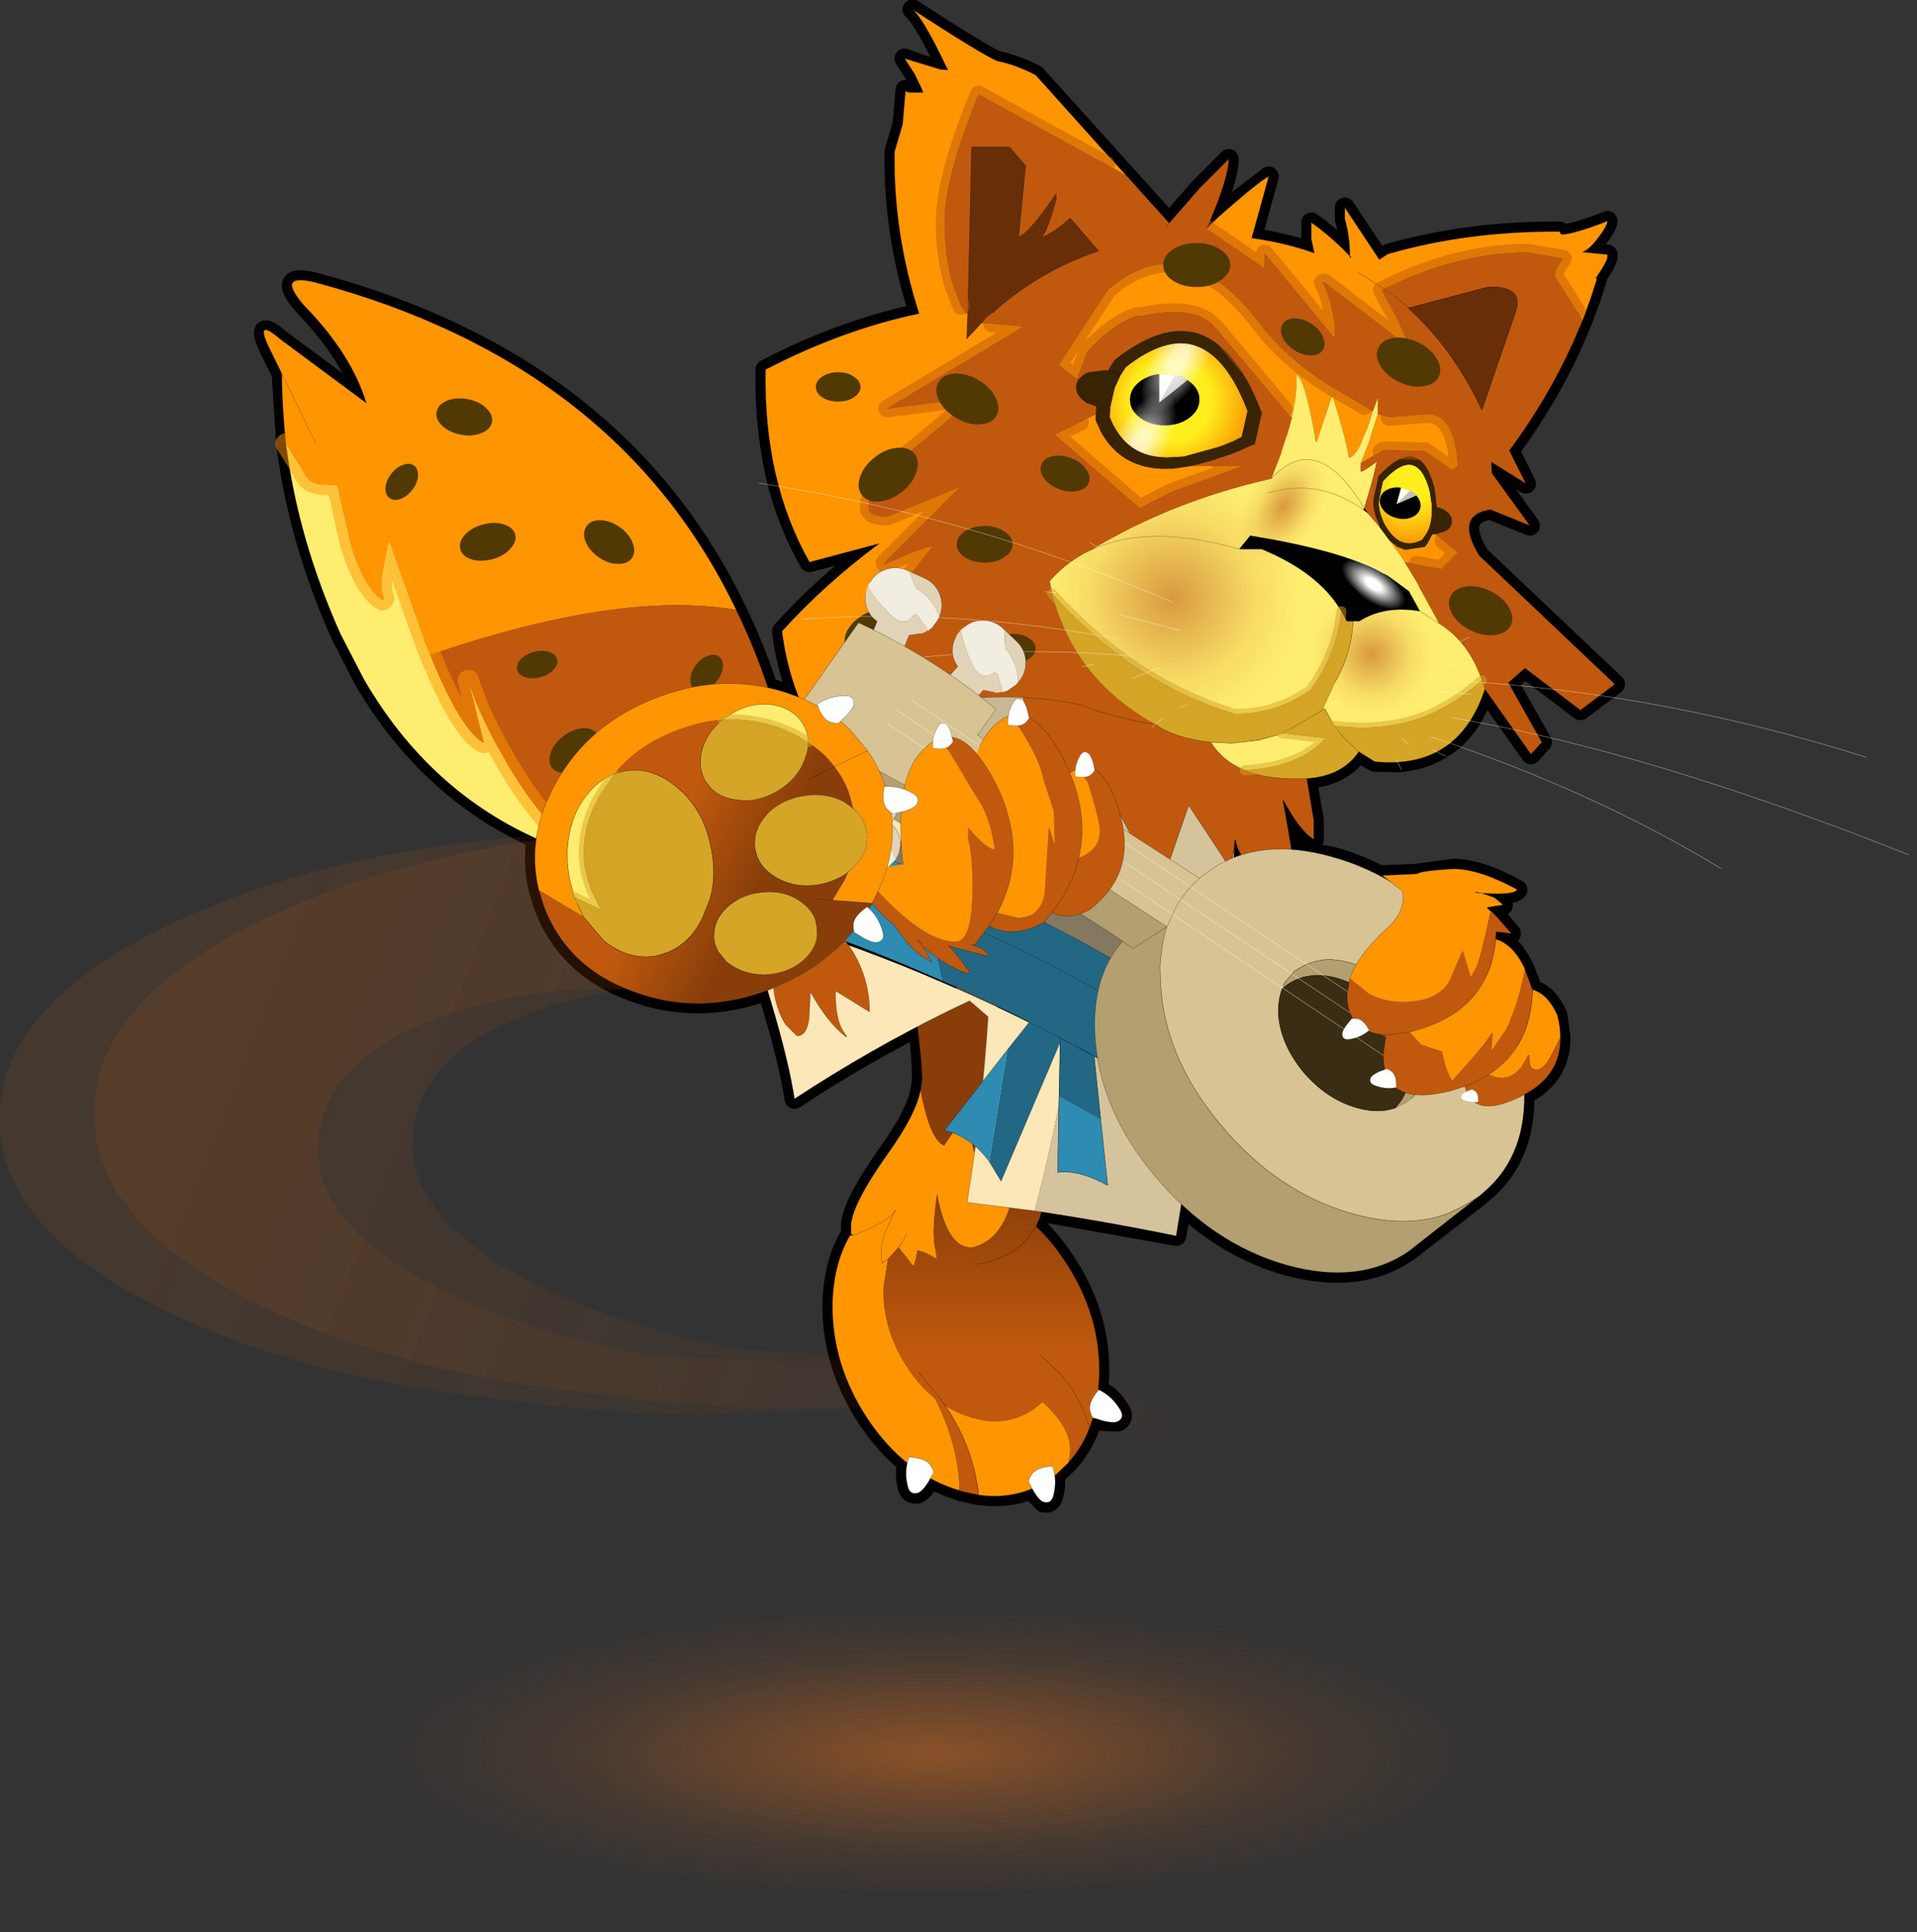 <?xml version="1.0" encoding="UTF-8" standalone="no"?>
<!DOCTYPE svg PUBLIC "-//W3C//DTD SVG 1.1//EN" "http://www.w3.org/Graphics/SVG/1.1/DTD/svg11.dtd">
<svg width="100%" height="100%" viewBox="0 0 123 124" version="1.1" xmlns="http://www.w3.org/2000/svg" xmlns:xlink="http://www.w3.org/1999/xlink" xml:space="preserve" xmlns:serif="http://www.serif.com/" style="fill-rule:evenodd;clip-rule:evenodd;stroke-linecap:round;stroke-linejoin:round;">
    <rect x="0" y="0" width="123" height="124" fill="#333333" stroke="none"/>
    <g transform="matrix(1,0,0,1,-30.29,-37.249)">
        <g id="sprite0" transform="matrix(-0.642,0,0,0.642,95.198,116.403)">
            <g id="shape0">
                <path d="M10.6,-114.3L10.9,-110.85L11.7,-108.15C11.8,-102.75 10.983,-97.35 9.25,-91.95C14.35,-90.883 19.467,-89.017 24.6,-86.35C24.667,-82.15 24.233,-78.25 23.3,-74.65C22.567,-71.95 21.533,-69.433 20.2,-67.1L13.25,-68.95C16.883,-66.25 20.117,-63.333 22.95,-60.2C22.683,-57.933 22.133,-55.733 21.3,-53.6L21.65,-53.75L24.35,-54.55C25.25,-57.25 26.3,-59.833 27.5,-62.3C35.4,-78.733 49.45,-89.65 69.65,-95.05C72.317,-95.717 72.65,-94.917 70.65,-92.65C67.583,-89.483 65.533,-86.267 64.5,-83L73.1,-89.35C74.933,-90.95 75.217,-90.483 73.95,-87.95L72.95,-85.95L72.5,-78.95C71.7,-72.55 69.883,-66.183 67.05,-59.85L64.75,-55.35C60.45,-48.017 54.7,-42.717 47.5,-39.45C47.733,-37.75 47.65,-36.033 47.25,-34.3L46.75,-32.7C45.217,-28.633 42.267,-25.8 37.9,-24.2C33.533,-22.567 29.033,-22.6 24.4,-24.3C23,-19.767 22.1,-16.15 21.7,-13.45C17.733,-16.083 13.633,-18.483 9.4,-20.65C9.167,-19.35 9.033,-18.067 9,-16.8L8.95,-15.35L9.1,-14.35C9.4,-12.75 10.45,-10.683 12.25,-8.15C14.583,-4.883 15.85,-2.5 16.05,-1L16.05,0.05L15.85,0.2L16.15,0.2C17.217,2 17.8,4.2 17.9,6.8C18,10.967 16.817,14.9 14.35,18.6C13.183,20.333 11.883,21.783 10.45,22.95C10.617,23.717 10.6,24.517 10.4,25.35C10.233,25.883 9.9,26.1 9.4,26C9.1,25.9 8.75,25.533 8.35,24.9L8.1,24.5C7.167,25 6.2,25.4 5.2,25.7L5.15,25.75L3.3,26.15C1.367,26.417 -0.4,26.217 -2,25.55L-2.2,25.85L-3.2,26.9C-3.7,27 -4.017,26.783 -4.15,26.25C-4.35,25.55 -4.4,24.867 -4.3,24.2L-4.5,24.05L-5.65,22.95C-6.583,21.917 -7.3,20.733 -7.8,19.4L-8.15,18.45L-8.3,18.5L-9.15,18.75L-10.65,18.8C-11.083,18.533 -11.15,18.167 -10.85,17.7C-10.317,16.767 -9.6,16.083 -8.7,15.65L-8.65,15.65L-8.75,14.45C-8.917,10.283 -7.75,6.35 -5.25,2.65C-4.383,1.35 -3.45,0.233 -2.45,-0.7L-2.85,-1.65L-2.95,-2.05L-3,-2.15L-16.45,0.25L-17,-2.85C-20.133,0.083 -23.633,2.1 -27.5,3.2C-32.367,4.533 -36.433,4.05 -39.7,1.75L-46.85,-3.8L-46.8,-3.8L-47.35,-4.25C-50.017,-6.583 -51.317,-9.783 -51.25,-13.85C-53.683,-15.15 -54.883,-17.067 -54.85,-19.6L-54.55,-21.8C-53.917,-23.233 -53.083,-24.083 -52.05,-24.35L-51.3,-26.35L-51.05,-26.85C-50.35,-28.25 -49.467,-29.117 -48.4,-29.45L-48.4,-30.15L-49.9,-29.95L-49.9,-30L-48.55,-31.6L-47.85,-32.3L-47.9,-32.15L-47.5,-32.55L-47.55,-32.6L-49.1,-32.8L-49.05,-32.9L-48.25,-33.55L-47,-34C-49.133,-33.867 -50.317,-33.983 -50.55,-34.35C-48.017,-35.75 -45.883,-36.45 -44.15,-36.45L-40.5,-35.95L-37,-35.8L-37.65,-35.3C-35.883,-36.333 -34.017,-37.117 -32.05,-37.65L-27.95,-38.35L-27.1,-43.4C-28.267,-41.233 -29.3,-39.9 -30.2,-39.4L-30.2,-41.3L-29.5,-45.45C-31.867,-45.617 -33.6,-46.517 -34.7,-48.15C-35.2,-47.783 -35.733,-47.45 -36.3,-47.15L-38.6,-47.1C-40.033,-47.2 -41.317,-47.55 -42.45,-48.15L-43.8,-49C-44.567,-49.6 -45.233,-50.333 -45.8,-51.2C-46.4,-52.133 -46.9,-53.2 -47.3,-54.4L-51.9,-47.9L-53,-49.1L-49.65,-55.05L-51.3,-56.5L-56.85,-52.3L-60.3,-54.9L-46.75,-67.75C-45.083,-70.45 -45.45,-71.983 -47.85,-72.35L-51.8,-70.75L-48,-76L-47.95,-77.1L-51.4,-74.95L-49.75,-78.25C-52.283,-81.683 -54.367,-85.2 -56,-88.8L-57.05,-91.25L-57.9,-93.55L-58.5,-95.4L-58.4,-95.5C-59.167,-96.633 -59.55,-97.333 -59.55,-97.6L-59.55,-97.85L-57.05,-98.1C-57.483,-98.233 -58.017,-98.717 -58.65,-99.55C-59.25,-100.35 -59.55,-100.9 -59.55,-101.2C-57.45,-100.367 -55.917,-99.917 -54.95,-99.85L-54.75,-100.15C-48.583,-100.183 -42.867,-99.433 -37.6,-97.9L-36.75,-97.35L-33.3,-102.55L-33.3,-101.4C-33.633,-100.233 -33.8,-99 -33.8,-97.7C-32.567,-99 -31.283,-100.117 -29.95,-101.05L-29.95,-99.4L-30.25,-98C-28.283,-98.7 -26.2,-99.2 -24,-99.5L-25.7,-105.65L-22.45,-103.15L-19.5,-100.45C-20.967,-103.783 -21.7,-106.1 -21.7,-107.4L-18.85,-104.55L-15.75,-101L-2.4,-115.8C-1.033,-116.5 0.25,-116.967 1.45,-117.2C2.517,-117.667 5.333,-119.383 9.9,-122.35C9.167,-121.717 8.05,-119.817 6.55,-116.65L6.35,-116.3L7.1,-116.35C8,-116.483 9.2,-116.85 10.7,-117.45L9.7,-115.9L9,-114.45L8.85,-114.05L10.2,-114.05C10.467,-114.083 10.6,-114.167 10.6,-114.3M15.75,-53C15.75,-52.7 16,-52.283 16.5,-51.75L17.2,-51.1C17.233,-50.933 17.533,-50.933 18.1,-51.1C18.633,-51.267 19.083,-51.867 19.45,-52.9C18.617,-53.467 17.667,-53.75 16.6,-53.75C16.033,-53.75 15.75,-53.5 15.75,-53M39.75,-45.9C41.283,-45.3 42.517,-44.083 43.45,-42.25L43.9,-41.1C44.5,-39.333 44.583,-37.4 44.15,-35.3L43.7,-33.6L42.8,-31.65C42.267,-30.783 41.6,-30 40.8,-29.3C39.033,-27.867 37.183,-27.367 35.25,-27.8C35.183,-27.833 35.15,-27.85 35.15,-27.85C33.983,-28.15 33,-28.733 32.2,-29.6C31.667,-30.167 31.217,-30.85 30.85,-31.65L30.15,-33.4C29.683,-35.033 29.65,-36.767 30.05,-38.6C30.55,-41.167 31.683,-43.167 33.45,-44.6C34.283,-45.333 35.15,-45.817 36.05,-46.05L38.95,-46.15L39.75,-45.9M16.55,-29.15C13.317,-27.983 10.083,-26.667 6.85,-25.2L5.5,-24.6L5.6,-24.5L6.85,-25.05C9.983,-26.417 13.117,-27.667 16.25,-28.8L16.55,-29.15M15.55,-30C15.75,-30 15.833,-30.283 15.8,-30.85C15.767,-31.417 15.317,-32.017 14.45,-32.65C13.683,-31.983 13.15,-31.133 12.85,-30.1C12.717,-29.567 12.883,-29.233 13.35,-29.1L14.8,-29.5L15.55,-30M1.4,-22.6L-1.8,-21.05L-1.85,-21.1L1.5,-22.75L1.4,-22.6M11.7,-2.25L11.65,-2.2L11.65,-2.3L11.7,-2.25M-3.05,-99.7L-3.05,-99.6L-3.1,-99.6L-3.05,-99.7M-35.25,-72.5L-35.15,-72.35L-35.6,-72L-35.25,-72.5M-33.8,-97.7L-33.8,-97.55L-33.95,-97.55L-33.8,-97.7M-47.6,-94.6L-39.65,-92.5C-42.683,-89.733 -45.133,-86.333 -47,-82.3L-50.4,-92.2C-50.933,-93.9 -50,-94.7 -47.6,-94.6M-47,-34L-46.35,-34.1L-46.35,-34.05L-47,-34M-41.35,-18.95L-41.4,-18.8L-41.5,-17.75L-41.5,-16.9L-41.1,-15.15L-39.75,-16.05C-39.75,-15.317 -39.617,-14.65 -39.35,-14.05L-38.85,-13.1L-38.35,-12.55L-38.2,-12.5L-37.85,-12.4L-34.5,-12.55C-32.467,-13.117 -30.683,-14.317 -29.15,-16.15C-27.617,-17.983 -26.8,-19.9 -26.7,-21.9C-26.633,-22.867 -26.75,-23.717 -27.05,-24.45L-27.25,-24.65L-27.35,-25.1L-28,-25.9L-28.25,-26.15L-29.5,-26.9L-31.4,-27.35L-33.7,-27.1L-34.4,-26.85C-36.167,-26.217 -37.717,-25.1 -39.05,-23.5L-39.35,-23.15C-40.05,-22.283 -40.567,-21.383 -40.9,-20.45L-41.35,-18.95M-46.3,-14.2C-46.533,-14.033 -46.65,-13.683 -46.65,-13.15L-45.15,-13.3C-44.917,-13.4 -44.833,-13.55 -44.9,-13.75L-45.5,-14.2L-45.9,-14.35L-46.3,-14.2M-22.4,-39.3L-22.3,-39.3L-22.25,-38.55L-22.2,-37.55L-22.95,-37.8L-22.45,-38.95L-22.4,-39.15L-22.4,-39.3M-4.95,-19.5L-5.1,-19.4L-5.95,-18.95L-7.6,-18.1L-8.25,-17.7L-5.95,-18.95L-5.9,-18.95L-4.95,-19.45L-4.95,-19.5" style="fill:none;fill-rule:nonzero;stroke:#000;stroke-width:2px;"/>
            </g>
            <g id="sprite1" transform="matrix(1,0,0,1,-33.5,-40.55)">
                <g id="shape1">
                    <path d="M21.4,54.3L21.45,54.4L21.2,54.35L21.4,54.3M21.7,76.1L21.7,75.65L22.7,76.05L21.7,76.1" style="fill:url(#_Linear1);"/>
                    <path d="M21.4,54.3L25.05,53.65L27.65,51.1C33.85,52.233 40.567,52.8 47.8,52.8L59.75,52.25C66.617,51.117 72.883,49.3 78.55,46.8C88.917,42.2 93.85,36.867 93.35,30.8C92.85,24.7 88.033,20.317 78.9,17.65C69.767,14.983 61.75,14.8 54.85,17.1L67.65,0C82.483,0.667 95.367,3.417 106.3,8.25C118.9,13.85 125.2,20.617 125.2,28.55C125.2,36.45 118.9,43.2 106.3,48.8C97.433,52.733 87.283,55.283 75.85,56.45C69.317,57.483 62.333,58.033 54.9,58.1L43.5,57.8L41.7,57.65L35.5,57.05C30.233,57.35 25.633,58.383 21.7,60.15C16.867,62.283 14.45,64.867 14.45,67.9C14.45,70.9 16.867,73.483 21.7,75.65L21.7,76.1L9.1,76.7L8.8,76.6C2.933,73.967 0,70.817 0,67.15C0,63.483 2.933,60.35 8.8,57.75C12.533,56.117 16.75,55 21.45,54.4L21.4,54.3" style="fill:url(#_Linear2);"/>
                </g>
            </g>
            <g id="sprite11" serif:id="sprite1" transform="matrix(1,0,0,1,-24.05,-40)">
                <g id="shape11" serif:id="shape1">
                    <path d="M21.4,54.3L21.45,54.4L21.2,54.35L21.4,54.3M21.7,76.1L21.7,75.65L22.7,76.05L21.7,76.1" style="fill:url(#_Linear3);"/>
                    <path d="M21.4,54.3L25.05,53.65L27.65,51.1C33.85,52.233 40.567,52.8 47.8,52.8L59.75,52.25C66.617,51.117 72.883,49.3 78.55,46.8C88.917,42.2 93.85,36.867 93.35,30.8C92.85,24.7 88.033,20.317 78.9,17.65C69.767,14.983 61.75,14.8 54.85,17.1L67.65,0C82.483,0.667 95.367,3.417 106.3,8.25C118.9,13.85 125.2,20.617 125.2,28.55C125.2,36.45 118.9,43.2 106.3,48.8C97.433,52.733 87.283,55.283 75.85,56.45C69.317,57.483 62.333,58.033 54.9,58.1L43.5,57.8L41.7,57.65L35.5,57.05C30.233,57.35 25.633,58.383 21.7,60.15C16.867,62.283 14.45,64.867 14.45,67.9C14.45,70.9 16.867,73.483 21.7,75.65L21.7,76.1L9.1,76.7L8.8,76.6C2.933,73.967 0,70.817 0,67.15C0,63.483 2.933,60.35 8.8,57.75C12.533,56.117 16.75,55 21.45,54.4L21.4,54.3" style="fill:url(#_Linear4);"/>
                </g>
            </g>
            <g id="sprite2" transform="matrix(1,0,0,1,-8.75,-5)">
                <g id="shape2">
                    <path d="M9.8,-7.6L9.9,-7.5C9.933,-7.133 10.3,-6.317 11,-5.05C11.7,-3.783 12.167,-3.067 12.4,-2.9C12.8,-3.9 13,-5.7 13,-8.3C13.067,-7.567 13.9,-6.067 15.5,-3.8C16.433,-4.133 17.217,-5.983 17.85,-9.35C18.15,-7.75 19.2,-5.683 21,-3.15C23.333,0.117 24.6,2.5 24.8,4L24.8,5.05L24.6,5.2L24.9,5.2C25.967,7 26.55,9.2 26.65,11.8C26.75,15.967 25.567,19.9 23.1,23.6C20.633,27.267 17.583,29.633 13.95,30.7C13.983,27.767 14.8,24.7 16.4,21.5L16.6,21.35C17.5,20.583 18.333,19.633 19.1,18.5C20.8,15.967 21.617,13.267 21.55,10.4L21.1,7.55L21.7,8L21.8,6.9C21.8,5.867 21.333,4.5 20.4,2.8C21.333,4.5 21.8,5.867 21.8,6.9L21.7,8L21.1,7.55L20.25,6.6L20.05,6.35L20,6.45L18.55,8.3C18.283,7.533 18.167,7 18.2,6.7C17.6,6.8 16.933,7.1 16.2,7.6L16.4,6.4C16.633,5.433 16.567,3.667 16.2,1.1C15.5,4.767 14.317,6.533 12.65,6.4C9.317,5.567 7.883,1.55 8.35,-5.65L9.8,-7.6M19.3,5C19.3,5.233 19.533,5.667 20,6.3L20.05,6.35L20,6.3C19.533,5.667 19.3,5.233 19.3,5M20.4,2.8L20.45,2.75C20.817,3.483 22.2,4.3 24.6,5.2C22.2,4.3 20.817,3.483 20.45,2.75L20.4,2.7L20.4,2.8M3.1,27.95C2.433,26.017 3.283,23.983 5.65,21.85L6.15,22.25C7.683,23.483 9.467,23.967 11.5,23.7L12.75,23.4C13.683,23.133 14.567,22.733 15.4,22.2C13.5,25 12.383,27.983 12.05,31.15C9.117,31.55 6.517,30.85 4.25,29.05L3.1,27.95" style="fill:#ff9601;"/>
                    <path d="M20,6.45L20.05,6.35L20.25,6.6L20,6.45M16.4,21.5C14.8,24.7 13.983,27.767 13.95,30.7L13.9,30.75L12.05,31.15C12.383,27.983 13.5,25 15.4,22.2L16.05,21.3L16.4,21.5" style="fill:#c0590e;"/>
                    <path d="M5.8,2.95C5.5,1.983 5.383,0.9 5.45,-0.3L6.05,-12.1L12.65,-21L18.2,-16.1L17.75,-11.8L17.7,-10.35L17.85,-9.35C17.217,-5.983 16.433,-4.133 15.5,-3.8C13.9,-6.067 13.067,-7.567 13,-8.3C13,-5.7 12.8,-3.9 12.4,-2.9C12.167,-3.067 11.7,-3.783 11,-5.05C10.3,-6.317 9.933,-7.133 9.9,-7.5L9.8,-7.6L8.35,-5.65C7.883,1.55 9.317,5.567 12.65,6.4C14.317,6.533 15.5,4.767 16.2,1.1C16.567,3.667 16.633,5.433 16.4,6.4L16.2,7.6C16.933,7.1 17.6,6.8 18.2,6.7C18.167,7 18.283,7.533 18.55,8.3L20,6.45L20.25,6.6L21.1,7.55L21.55,10.4C21.617,13.267 20.8,15.967 19.1,18.5C18.333,19.633 17.5,20.583 16.6,21.35L16.4,21.5L16.05,21.3L15.4,22.2C14.567,22.733 13.683,23.133 12.75,23.4L11.5,23.7C9.467,23.967 7.683,23.483 6.15,22.25L5.65,21.85C3.283,23.983 2.433,26.017 3.1,27.95C2.167,26.917 1.45,25.733 0.95,24.4C0.583,23.467 0.317,22.45 0.15,21.35L0,19.45C-0.167,15.283 1,11.35 3.5,7.65C4.367,6.35 5.3,5.233 6.3,4.3L5.9,3.35L5.8,2.95M12.25,8.1C9.983,7.7 8.3,6.85 7.2,5.55L6.3,4.3L7.2,5.55C8.3,6.85 9.983,7.7 12.25,8.1M0.95,24.4C1.617,22.267 2.583,20.483 3.85,19.05L5.85,17.2L3.85,19.05C2.583,20.483 1.617,22.267 0.95,24.4M18,18.95L16.05,21.3L18,18.95" style="fill:url(#_Linear5);"/>
                    <path d="M17.85,-9.35L17.7,-10.35L17.75,-11.8L18.2,-16.1L12.65,-21L6.05,-12.1L5.45,-0.3C5.383,0.9 5.5,1.983 5.8,2.95M5.9,3.35L6.3,4.3L7.2,5.55C8.3,6.85 9.983,7.7 12.25,8.1M9.9,-7.5L9.8,-7.6M20.05,6.35L20,6.3C19.533,5.667 19.3,5.233 19.3,5M24.8,5.05L24.8,4C24.6,2.5 23.333,0.117 21,-3.15C19.2,-5.683 18.15,-7.75 17.85,-9.35M20.4,2.8C21.333,4.5 21.8,5.867 21.8,6.9L21.7,8L21.1,7.55M13.95,30.7C17.583,29.633 20.633,27.267 23.1,23.6C25.567,19.9 26.75,15.967 26.65,11.8C26.55,9.2 25.967,7 24.9,5.2L24.85,5.1L24.8,5.05L24.8,5.2L24.6,5.2C22.2,4.3 20.817,3.483 20.45,2.75L20.4,2.7L20.4,2.8M3.1,27.95C2.167,26.917 1.45,25.733 0.95,24.4C0.583,23.467 0.317,22.45 0.15,21.35L0,19.45C-0.167,15.283 1,11.35 3.5,7.65C4.367,6.35 5.3,5.233 6.3,4.3M5.85,17.2L3.85,19.05C2.583,20.483 1.617,22.267 0.95,24.4M3.1,27.95L4.25,29.05C6.517,30.85 9.117,31.55 12.05,31.15C12.383,27.983 13.5,25 15.4,22.2L16.05,21.3L18,18.95M13.95,30.7L13.9,30.75L12.05,31.15" style="fill:none;fill-rule:nonzero;stroke:#000;stroke-opacity:0.4;stroke-width:0.05px;"/>
                </g>
                <g id="sprite3" transform="matrix(0.5,-0.866,0.866,0.5,-2.55,23.4)">
                    <g id="shape3">
                        <path d="M0.85,0C1.917,0 2.867,0.283 3.7,0.85C3.333,1.883 2.883,2.483 2.35,2.65C1.783,2.817 1.483,2.817 1.45,2.65L0.75,2C0.25,1.467 0,1.05 0,0.75C0,0.25 0.283,0 0.85,0" style="fill:#fff;"/>
                        <path d="M0.85,0C0.283,0 0,0.25 0,0.75C0,1.05 0.25,1.467 0.75,2L1.45,2.65C1.483,2.817 1.783,2.817 2.35,2.65C2.883,2.483 3.333,1.883 3.7,0.85C2.867,0.283 1.917,0 0.85,0Z" style="fill:none;fill-rule:nonzero;stroke:#000;stroke-opacity:0.41;stroke-width:0.05px;"/>
                    </g>
                </g>
                <g id="sprite31" serif:id="sprite3" transform="matrix(-0.259,-0.966,0.966,-0.259,4.8,32.05)">
                    <g id="shape31" serif:id="shape3">
                        <path d="M0.85,0C1.917,0 2.867,0.283 3.7,0.85C3.333,1.883 2.883,2.483 2.35,2.65C1.783,2.817 1.483,2.817 1.45,2.65L0.75,2C0.25,1.467 0,1.05 0,0.75C0,0.25 0.283,0 0.85,0" style="fill:#fff;"/>
                        <path d="M0.85,0C0.283,0 0,0.25 0,0.75C0,1.05 0.25,1.467 0.75,2L1.45,2.65C1.483,2.817 1.783,2.817 2.35,2.65C2.883,2.483 3.333,1.883 3.7,0.85C2.867,0.283 1.917,0 0.85,0Z" style="fill:none;fill-rule:nonzero;stroke:#000;stroke-opacity:0.41;stroke-width:0.05px;"/>
                    </g>
                </g>
                <g id="sprite32" serif:id="sprite3" transform="matrix(0.259,-0.966,-1.003,-0.269,18.9,31.15)">
                    <g id="shape32" serif:id="shape3">
                        <path d="M0.85,0C1.917,0 2.867,0.283 3.7,0.85C3.333,1.883 2.883,2.483 2.35,2.65C1.783,2.817 1.483,2.817 1.45,2.65L0.75,2C0.25,1.467 0,1.05 0,0.75C0,0.25 0.283,0 0.85,0" style="fill:#fff;"/>
                        <path d="M0.85,0C0.283,0 0,0.25 0,0.75C0,1.05 0.25,1.467 0.75,2L1.45,2.65C1.483,2.817 1.783,2.817 2.35,2.65C2.883,2.483 3.333,1.883 3.7,0.85C2.867,0.283 1.917,0 0.85,0Z" style="fill:none;fill-rule:nonzero;stroke:#000;stroke-opacity:0.41;stroke-width:0.05px;"/>
                    </g>
                </g>
            </g>
            <g id="sprite4" transform="matrix(1,0,0,1,-30.2,-59.8)">
                <g id="shape4">
                    <path d="M39.85,21L40.3,19.25C40.9,16.217 40.4,13 38.8,9.6L35.25,11.25L35.3,10.95L36.1,7.5C36.533,5.433 36.817,4.233 36.95,3.9L42.5,10.8C42.833,8.767 42.85,5.983 42.55,2.45L42.5,2.05C46.767,7.083 49.617,12.55 51.05,18.45C47.75,18.95 44.183,19.75 40.35,20.85L39.85,21M27.65,11.25L33.2,16.45L34.05,15.15L33.75,22.95C30.083,24.217 26.217,25.717 22.15,27.45L21.15,19L21.45,18.5C22.217,16.933 22.6,15.7 22.6,14.8L23.6,15.35L24.4,19.75C25.433,17.717 26.517,14.883 27.65,11.25M25.5,47.15L25.35,40.3C29.25,38.267 33.15,36.417 37.05,34.75C42.483,32.383 47.9,30.383 53.3,28.75L53.25,28.35L55.95,27.5L55.45,25.25L57.7,26.1C54.5,35.233 52.567,41.983 51.9,46.35C46.933,43.083 41.767,40.133 36.4,37.5L34.4,36.55L32.55,38.15C32.95,44.383 33.65,50.567 34.65,56.7L27.9,57.55C27,54.117 26.2,50.65 25.5,47.15M8.25,23.15L8.05,23.15L7.95,21.25L8,21.5L8.25,23.15" style="fill:#fce7b8;"/>
                    <path d="M11.3,42.05L11.25,42.1L11.25,42.05L11.3,42.05" style="fill:#2e8bb2;"/>
                    <path d="M7.75,20.85L7.8,20.5L7.8,20.65L7.75,20.85" style="fill:#ff9601;"/>
                    <path d="M29.9,0.1C29.867,2.8 29.15,6.417 27.75,10.95L27.65,11.25C26.517,14.883 25.433,17.717 24.4,19.75L23.6,15.35L22.9,11.7L20.8,15.4L18.85,18.9L18.05,20.4C16.617,22.8 15.617,24.133 15.05,24.4L12.5,17L8.45,23.15L8.25,23.15L8,21.5L7.95,21.25L7.9,20.5L7.8,20.5L7.75,20.85C7.45,21.85 6.617,23.2 5.25,24.9C3.717,26.8 2.667,27.667 2.1,27.5C1.9,26.733 1.8,25.917 1.8,25.05C1.8,24.05 2.233,21.167 3.1,16.4C1.933,18.567 0.9,19.9 0,20.4L0,18.5L0.9,13.1L29,0L29.85,0.1L29.9,0.1M8.45,23.15L8,21.5L8.45,23.15" style="fill:#c0590e;"/>
                    <path d="M25.5,47.15C26.2,50.65 27,54.117 27.9,57.55C23.2,58.25 18.483,59.083 13.75,60.05L12.9,54.8L20.15,43.1L20.7,42.75L21.95,42.1L20.6,55C22.533,53.933 24.2,53.5 25.6,53.7L25.5,47.15M20.8,15.4L21.15,19L22.15,27.45C18.217,29.117 14.117,31 9.85,33.1L8.3,25.5L8.05,23.15L8.45,23.15L12.5,17L15.05,24.4C15.617,24.133 16.617,22.8 18.05,20.4L18.85,18.9L20.8,15.4M11.8,47.95L13.45,46.95L11.8,48.5L11.8,47.95" style="fill:#d5c39b;"/>
                    <path d="M33.75,22.95L39.85,21L40.35,20.85C44.183,19.75 47.75,18.95 51.05,18.45L51.4,20.1L51.35,20.15C47.617,20.95 43.917,21.967 40.25,23.2L39.75,23.35C37.683,24.05 35.65,24.817 33.65,25.65C29.917,27.217 26.233,29 22.6,31C18.633,33.167 14.717,35.617 10.85,38.35L10.8,37.6L9.85,33.1C14.117,31 18.217,29.117 22.15,27.45C26.217,25.717 30.083,24.217 33.75,22.95" style="fill:#847860;"/>
                    <path d="M42.5,2.05L42.55,2.45C42.85,5.983 42.833,8.767 42.5,10.8L36.95,3.9C36.817,4.233 36.533,5.433 36.1,7.5L35.3,10.95L35.25,11.25L38.8,9.6C40.4,13 40.9,16.217 40.3,19.25L39.85,21L33.75,22.95L34.05,15.15L33.2,16.45L27.65,11.25L27.75,10.95C29.15,6.417 29.867,2.8 29.9,0.1L41.45,0.9L42.5,2.05M21.15,19L20.8,15.4L22.9,11.7L23.6,15.35L22.6,14.8C22.6,15.7 22.217,16.933 21.45,18.5L21.15,19" style="fill:#c9b893;"/>
                    <path d="M42.5,2.05L41.45,0.9L29.9,0.1C29.867,2.8 29.15,6.417 27.75,10.95L27.65,11.25C26.517,14.883 25.433,17.717 24.4,19.75L23.6,15.35L22.9,11.7L20.8,15.4L18.85,18.9L18.05,20.4C16.617,22.8 15.617,24.133 15.05,24.4L12.5,17L8.45,23.15L8.25,23.15M51.05,18.45C49.617,12.55 46.767,7.083 42.5,2.05M53,23.15L53.95,22.95M51.35,20.15L51.4,20.1L51.05,18.45M27.9,57.55L34.65,56.7C33.65,50.567 32.95,44.383 32.55,38.15L34.4,36.55L36.4,37.5C41.767,40.133 46.933,43.083 51.9,46.35C52.567,41.983 54.5,35.233 57.7,26.1L55.45,25.25M7.75,20.85C7.45,21.85 6.617,23.2 5.25,24.9C3.717,26.8 2.667,27.667 2.1,27.5C1.9,26.733 1.8,25.917 1.8,25.05C1.8,24.05 2.233,21.167 3.1,16.4C1.933,18.567 0.9,19.9 0,20.4L0,18.5L0.9,13.1L29,0L29.85,0.1L29.9,0.1M8.05,23.15L8.3,25.5L9.85,33.1L10.8,37.6L10.85,38.35M7.95,21.25L7.75,20.85L7.8,20.65L7.8,20.5L7.9,20.5L7.95,21.25L8,21.5L8.45,23.15M8.05,23.15L7.95,21.25M11.3,42.05L11.25,42.1L10.95,42.3M11.25,42.1L11.25,42.05M11.8,47.95L11.55,48.1M12.9,54.8L13.75,60.05C18.483,59.083 23.2,58.25 27.9,57.55" style="fill:none;fill-rule:nonzero;stroke:#000;stroke-opacity:0.4;stroke-width:0.05px;"/>
                    <path d="M11.8,47.95L11.8,48.5" style="fill:none;fill-rule:nonzero;stroke:#000;stroke-opacity:0.41;stroke-width:0.05px;"/>
                </g>
                <g id="sprite5" transform="matrix(0.339,-0.94,0.94,0.339,18,49.8)">
                    <g id="shape5">
                        <path d="M17.75,0L12.15,9.05L2.25,14.55L0,14.1L11.05,3.85C12.65,2.883 14.267,1.95 15.9,1.05C16.1,0.883 16.333,0.75 16.6,0.65C16.967,0.417 17.35,0.2 17.75,0" style="fill:#226885;"/>
                        <path d="M12.15,9.05L6.7,17.7C5.733,16.2 4.25,15.15 2.25,14.55L12.15,9.05" style="fill:#2e8bb2;"/>
                        <path d="M17.75,0L12.15,9.05L6.7,17.7C5.733,16.2 4.25,15.15 2.25,14.55L0,14.1L11.05,3.85" style="fill:none;fill-rule:nonzero;stroke:#000;stroke-opacity:0.4;stroke-width:0.05px;"/>
                    </g>
                </g>
                <g id="sprite6" transform="matrix(1,0,0,1,10.85,20.15)">
                    <g id="shape6">
                        <path d="M45.1,7.35L42.4,8.2C37.067,9.933 31.667,12.017 26.2,14.45L27.9,7.25L28.9,3.2L29.4,3.05C33.067,1.817 36.767,0.8 40.5,0C41.3,0.933 41.85,1.933 42.15,3L43.1,2.8L43.5,3.25L44.6,5.1L45.1,7.35M14.6,25.9L14.75,33.55C13.35,33.35 11.683,33.783 9.75,34.85L10.45,28.2L14.6,25.9M42.15,3C37.35,4.067 32.6,5.483 27.9,7.25C32.6,5.483 37.35,4.067 42.15,3" style="fill:#2e8bb2;"/>
                        <path d="M26.2,14.45C22.633,16.017 19.033,17.75 15.4,19.65C15,19.817 14.617,20.017 14.25,20.25L13.4,20.7L11.75,21.55L11.1,21.95L13.4,20.7L13.45,20.7C13.783,20.5 14.133,20.317 14.5,20.15L14.6,25.9L10.45,28.2L11.1,21.95L9.85,22.6L9.3,22.95L8.15,23.6C7.883,23.7 7.65,23.833 7.45,24L2.6,26.8L0.95,27.8L0.7,27.95L0.7,27.85L0.6,26.95L0.1,22.15L0.4,21.95L0.45,21.9L0.4,21.9L0,18.2C3.867,15.467 7.783,13.017 11.75,10.85C15.383,8.85 19.067,7.067 22.8,5.5C24.8,4.667 26.833,3.9 28.9,3.2L27.9,7.25L26.2,14.45M27.9,7.25C22.633,9.217 17.433,11.633 12.3,14.5C8.3,16.7 4.35,19.167 0.45,21.9C4.35,19.167 8.3,16.7 12.3,14.5C17.433,11.633 22.633,9.217 27.9,7.25" style="fill:#226885;"/>
                        <path d="M45.1,7.35L42.4,8.2C37.067,9.933 31.667,12.017 26.2,14.45C22.633,16.017 19.033,17.75 15.4,19.65C15,19.817 14.617,20.017 14.25,20.25L13.4,20.7L11.75,21.55L11.1,21.95L9.85,22.6L9.3,22.95L8.15,23.6C7.883,23.7 7.65,23.833 7.45,24L2.6,26.8L0.95,27.8M14.5,20.15L14.6,25.9L14.75,33.55C13.35,33.35 11.683,33.783 9.75,34.85L10.45,28.2L11.1,21.95M0.7,27.95L0.7,27.85L0.6,26.95L0.1,22.15M0.4,21.9L0,18.2C3.867,15.467 7.783,13.017 11.75,10.85C15.383,8.85 19.067,7.067 22.8,5.5C24.8,4.667 26.833,3.9 28.9,3.2L29.4,3.05C33.067,1.817 36.767,0.8 40.5,0C41.3,0.933 41.85,1.933 42.15,3C37.35,4.067 32.6,5.483 27.9,7.25C22.633,9.217 17.433,11.633 12.3,14.5C8.3,16.7 4.35,19.167 0.45,21.9M43.1,2.8L43.5,3.25L44.6,5.1L45.1,7.35L43.1,2.8Z" style="fill:none;fill-rule:nonzero;stroke:#000;stroke-opacity:0.4;stroke-width:0.05px;"/>
                    </g>
                </g>
            </g>
            <g id="sprite7" transform="matrix(0.818,0.223,-0.215,0.788,37.9,-104.4)">
                <g id="shape7">
                    <path d="M47.3,18.9C46.867,20.233 46.483,21.617 46.15,23.05C45.917,23.95 45.417,24.55 44.65,24.85L42.75,25.45L43.05,32.65C42.983,36.517 42.35,39.133 41.15,40.5L40.95,40.3C41.117,39.567 40.9,38.533 40.3,37.2L38.75,33.9L38.55,33.9L37.6,47.25L37.45,48.5C21.65,47.467 9.583,48.983 1.25,53.05C5.117,31.083 17.7,13.667 39,0.8C41.833,-0.833 42.467,0 40.9,3.3C38.367,8.033 37.033,12.5 36.9,16.7L44.7,6.4C46.333,3.9 46.8,4.367 46.1,7.8L45.6,10.5C46.3,13.267 46.867,16.067 47.3,18.9M43.9,19.8L45.6,10.5L43.9,19.8" style="fill:#ff9601;"/>
                    <path d="M37.45,48.5L37.6,47.25L38.55,33.9L38.75,33.9L40.3,37.2C40.9,38.533 41.117,39.567 40.95,40.3L41.15,40.5C42.35,39.133 42.983,36.517 43.05,32.65L42.75,25.45L44.65,24.85C45.417,24.55 45.917,23.95 46.15,23.05C46.483,21.617 46.867,20.233 47.3,18.9C48.367,26.7 48.267,34.8 47,43.2L45.75,49.25C43.117,59.583 38.033,67.867 30.5,74.1L28.4,73.45C29.833,70.917 31.05,67.717 32.05,63.85C33.217,59.45 33.833,55.733 33.9,52.7L34.1,60.6C35.567,59.133 36.683,55.1 37.45,48.5" style="fill:#ffed6f;"/>
                    <path d="M28.4,73.45L0,64.4C0.167,60.5 0.583,56.717 1.25,53.05C9.583,48.983 21.65,47.467 37.45,48.5C36.683,55.1 35.567,59.133 34.1,60.6L33.9,52.7C33.833,55.733 33.217,59.45 32.05,63.85C31.05,67.717 29.833,70.917 28.4,73.45" style="fill:#c0590e;"/>
                    <path d="M47.3,18.9C46.867,16.067 46.3,13.267 45.6,10.5L43.9,19.8M1.25,53.05C5.117,31.083 17.7,13.667 39,0.8C41.833,-0.833 42.467,0 40.9,3.3C38.367,8.033 37.033,12.5 36.9,16.7L44.7,6.4C46.333,3.9 46.8,4.367 46.1,7.8L45.6,10.5M47.3,18.9C48.367,26.7 48.267,34.8 47,43.2L45.75,49.25C43.117,59.583 38.033,67.867 30.5,74.1L28.4,73.45L0,64.4C0.167,60.5 0.583,56.717 1.25,53.05" style="fill:none;fill-rule:nonzero;stroke:#000;stroke-opacity:0.4;stroke-width:0.05px;"/>
                    <path d="M37.45,48.5L37.6,47.25L38.55,33.9L38.75,33.9L40.3,37.2C40.9,38.533 41.117,39.567 40.95,40.3L41.15,40.5C42.35,39.133 42.983,36.517 43.05,32.65L42.75,25.45L44.65,24.85C45.417,24.55 45.917,23.95 46.15,23.05C46.483,21.617 46.867,20.233 47.3,18.9M37.45,48.5C36.683,55.1 35.567,59.133 34.1,60.6L33.9,52.7C33.833,55.733 33.217,59.45 32.05,63.85C31.05,67.717 29.833,70.917 28.4,73.45" style="fill:none;fill-rule:nonzero;stroke:#ff9601;stroke-opacity:0.5;stroke-width:2.5px;"/>
                </g>
                <g id="sprite8" transform="matrix(0.883,-0.466,0.466,0.883,20.9,18.65)">
                    <g id="shape8">
                        <path d="M5.75,6.55C5.083,6.983 4.283,7.2 3.35,7.2C2.417,7.2 1.633,6.983 1,6.55C0.333,6.117 0,5.6 0,5C0,4.4 0.333,3.883 1,3.45C1.633,3.017 2.417,2.8 3.35,2.8C4.283,2.8 5.083,3.017 5.75,3.45C6.383,3.883 6.7,4.4 6.7,5C6.7,5.6 6.383,6.117 5.75,6.55" style="fill:#513904;"/>
                    </g>
                </g>
                <g id="sprite81" serif:id="sprite8" transform="matrix(0.603,-0.796,0.796,0.603,7.6,40.6)">
                    <g id="shape81" serif:id="shape8">
                        <path d="M5.75,6.55C5.083,6.983 4.283,7.2 3.35,7.2C2.417,7.2 1.633,6.983 1,6.55C0.333,6.117 0,5.6 0,5C0,4.4 0.333,3.883 1,3.45C1.633,3.017 2.417,2.8 3.35,2.8C4.283,2.8 5.083,3.017 5.75,3.45C6.383,3.883 6.7,4.4 6.7,5C6.7,5.6 6.383,6.117 5.75,6.55" style="fill:#513904;"/>
                    </g>
                </g>
                <g id="sprite82" serif:id="sprite8" transform="matrix(1,0,0,1,24.05,32)">
                    <g id="shape82" serif:id="shape8">
                        <path d="M5.75,6.55C5.083,6.983 4.283,7.2 3.35,7.2C2.417,7.2 1.633,6.983 1,6.55C0.333,6.117 0,5.6 0,5C0,4.4 0.333,3.883 1,3.45C1.633,3.017 2.417,2.8 3.35,2.8C4.283,2.8 5.083,3.017 5.75,3.45C6.383,3.883 6.7,4.4 6.7,5C6.7,5.6 6.383,6.117 5.75,6.55" style="fill:#513904;"/>
                    </g>
                </g>
                <g id="sprite83" serif:id="sprite8" transform="matrix(0.727,0,0,0.727,23.15,49.45)">
                    <g id="shape83" serif:id="shape8">
                        <path d="M5.75,6.55C5.083,6.983 4.283,7.2 3.35,7.2C2.417,7.2 1.633,6.983 1,6.55C0.333,6.117 0,5.6 0,5C0,4.4 0.333,3.883 1,3.45C1.633,3.017 2.417,2.8 3.35,2.8C4.283,2.8 5.083,3.017 5.75,3.45C6.383,3.883 6.7,4.4 6.7,5C6.7,5.6 6.383,6.117 5.75,6.55" style="fill:#513904;"/>
                    </g>
                </g>
                <g id="sprite84" serif:id="sprite8" transform="matrix(0.56,0.463,-0.463,0.56,35.75,22.8)">
                    <g id="shape84" serif:id="shape8">
                        <path d="M5.75,6.55C5.083,6.983 4.283,7.2 3.35,7.2C2.417,7.2 1.633,6.983 1,6.55C0.333,6.117 0,5.6 0,5C0,4.4 0.333,3.883 1,3.45C1.633,3.017 2.417,2.8 3.35,2.8C4.283,2.8 5.083,3.017 5.75,3.45C6.383,3.883 6.7,4.4 6.7,5C6.7,5.6 6.383,6.117 5.75,6.55" style="fill:#513904;"/>
                    </g>
                </g>
                <g id="sprite85" serif:id="sprite8" transform="matrix(0.56,0.463,-0.463,0.56,7,55.15)">
                    <g id="shape85" serif:id="shape8">
                        <path d="M5.75,6.55C5.083,6.983 4.283,7.2 3.35,7.2C2.417,7.2 1.633,6.983 1,6.55C0.333,6.117 0,5.6 0,5C0,4.4 0.333,3.883 1,3.45C1.633,3.017 2.417,2.8 3.35,2.8C4.283,2.8 5.083,3.017 5.75,3.45C6.383,3.883 6.7,4.4 6.7,5C6.7,5.6 6.383,6.117 5.75,6.55" style="fill:#513904;"/>
                    </g>
                </g>
                <g id="sprite86" serif:id="sprite8" transform="matrix(-0.911,-0.407,0.407,-0.911,25.05,70.35)">
                    <g id="shape86" serif:id="shape8">
                        <path d="M5.75,6.55C5.083,6.983 4.283,7.2 3.35,7.2C2.417,7.2 1.633,6.983 1,6.55C0.333,6.117 0,5.6 0,5C0,4.4 0.333,3.883 1,3.45C1.633,3.017 2.417,2.8 3.35,2.8C4.283,2.8 5.083,3.017 5.75,3.45C6.383,3.883 6.7,4.4 6.7,5C6.7,5.6 6.383,6.117 5.75,6.55" style="fill:#513904;"/>
                    </g>
                </g>
            </g>
            <g transform="matrix(6.562,0,0,1.757,-55.15,35.05)">
                <g id="sprite9">
                    <g id="sprite10">
                        <g id="sprite111" serif:id="sprite11">
                            <g id="shape9">
                                <path d="M9.6,19.2C6.933,19.2 4.667,18.267 2.8,16.4C0.933,14.533 0,12.267 0,9.6C0,6.933 0.933,4.667 2.8,2.8C4.667,0.933 6.933,0 9.6,0C12.267,0 14.533,0.933 16.4,2.8C18.267,4.667 19.2,6.933 19.2,9.6C19.2,12.267 18.267,14.533 16.4,16.4C14.533,18.267 12.267,19.2 9.6,19.2" style="fill:url(#_Radial6);"/>
                            </g>
                        </g>
                    </g>
                </g>
            </g>
            <g id="sprite12" transform="matrix(1,0,0,1,-60.3,-117.45)">
                <g id="shape10">
                    <path d="M23.85,51.1C26.683,49.733 30.883,48.6 36.45,47.7L37.55,49.05L35.3,49.05C31.5,50.617 28.85,52.683 27.35,55.25L26.8,56.25L25.55,56.25C23.85,55.183 21.833,54.85 19.5,55.25L20.35,53.7L20.55,53.3L20.65,53.2L22.7,51.7L23.2,51.45L23.85,51.1"/>
                    <path d="M50.45,9.95L57.9,1.65C59.267,0.95 60.55,0.483 61.75,0.25C62.817,-0.217 65.633,-1.933 70.2,-4.9C69.467,-4.267 68.35,-2.367 66.85,0.8L66.65,1.15L67.4,1.1L71,0L70,1.55L69.3,3L69.15,3.4L70.5,3.4C70.767,3.367 70.9,3.283 70.9,3.15L71.2,6.6L72,9.3C72.1,14.7 71.283,20.1 69.55,25.5C74.65,26.567 79.767,28.433 84.9,31.1C85.033,38.533 83.567,44.95 80.5,50.35L73.55,48.5C77.183,51.2 80.417,54.117 83.25,57.25C82.817,60.817 81.7,64.2 79.9,67.4C77.367,65.333 74.533,63.767 71.4,62.7L70.05,62.25L71.25,62L77.4,60.6L68.3,48.9L68.2,48.8L68.4,48.8C68.633,48.8 69.4,49.05 70.7,49.55L72.95,50.55L73,50.4L65.4,42.8L72.7,45.8C73.967,45.8 74.6,45.5 74.6,44.9C74.6,43.333 73.033,41.317 69.9,38.85C66.7,36.25 64.95,34.667 64.65,34.1L64.6,34L64.8,34L72.75,35L59.1,26.8L62.25,26.5L62.8,26.45L63.3,26.45L64.8,28.05L64.7,25.55L64.9,25.4L65.35,24.75L66.15,22.65C66.717,20.75 67,18.667 67,16.4C67,13.367 65.867,9.1 63.6,3.6L50.85,10.6L48.8,11.75L50.45,9.95M3.25,26.2L2.4,23.9L1.8,22.05L1.9,21.95C1.133,20.817 0.75,20.117 0.75,19.85L0.75,19.6L3.25,19.35C2.817,19.217 2.283,18.733 1.65,17.9C1.05,17.1 0.75,16.55 0.75,16.25C2.85,17.083 4.383,17.533 5.35,17.6L5.55,17.3C11.717,17.267 17.433,18.017 22.7,19.55L23.55,20.1L27,14.9L27,16.05C26.667,17.217 26.5,18.45 26.5,19.75C27.733,18.45 29.017,17.333 30.35,16.4L30.35,18.05L30.05,19.45C32.017,18.75 34.1,18.25 36.3,17.95L34.6,11.8C35.1,12.033 36.183,12.867 37.85,14.3C39.35,15.567 40.333,16.467 40.8,17L40.8,17.05L35,21L35,19.5L28,28L28,26.6C28.333,24.567 28.733,23.183 29.2,22.45L29.2,22.4L29,22.4L20.4,29L21.8,25.95L23.3,23.15L23.05,23.05L25.65,21.4L23.05,23.05C18.217,20.617 13.433,19.4 8.7,19.4L5.2,20C5.733,20.7 6,21.3 6,21.8L3.8,25.3L3.65,25.45L3.25,26.2M53.3,30.8L52.7,29.25C51.067,27.483 49.45,26.317 47.85,25.75L47.4,25.75C43.967,25.017 41.583,25.3 40.25,26.6L39.95,26.9L33.1,35.05L32.3,35.95L31.95,34.05L31.95,34C31.85,33.2 31.8,32.4 31.8,31.6C31.2,32.033 30.567,34.267 29.9,38.3L29.8,38.3L28.3,33.8L28.2,33.8C27.233,36.933 26.7,38.967 26.6,39.9L26.5,39.9C26.2,39.8 25.883,39.45 25.55,38.85L24.8,37.05L24.75,37L24.5,36.25L24.2,35.25L25.05,34.75L26.7,33.75C29.967,32.017 32.733,29.817 35,27.15C40.233,19.95 45.467,18.617 50.7,23.15L55.6,30.65L54.35,31.6L53.75,32.05L53.3,30.8M51.9,35.55L53.45,36.35L56,37.6L47.5,44.95L44.25,43.3L37.2,40.75L42.45,40.75L44.1,41L44.7,41C47.767,41.067 50,39.817 51.4,37.25L51.9,36.15L51.9,35.55M26.5,19.75L26.35,19.9L26.5,19.9L26.5,19.75M23.35,39.3L23.1,39.15L19,39.25L16.25,41.15L15.7,40.75C15.867,37.317 16.883,35.583 18.75,35.55L22.55,35.85L23.7,35.55L24.3,37.4L24.5,38.1L25.4,40.45L23.35,39.3M19.8,50.6L17.35,51.05L15.7,49.4L17.15,48.2L17.9,47.55L18.25,47.55L18.65,48.3L18.75,48.45L19,48.8L20.95,49.1L21.75,48.8L22.5,48.2L22.1,48.75L22.05,48.85L21.7,49.3L21,50.35L19.8,50.6M33.35,39.4L33.35,39.35L33.35,39.4" style="fill:#ff9601;"/>
                    <path d="M40.4,68.35C39.6,69.617 38.467,70.55 37,71.15C33.267,70.917 30.583,69.85 28.95,67.95L33.3,67.45L33.65,67.6L35.65,68.15L38.3,68.45L39.3,68.4L40.4,68.35M24.2,35.25L24.5,36.25L24.75,37L24.8,37.05L25.55,38.85C25.883,39.45 26.2,39.8 26.5,39.9L26.6,39.9C26.7,38.967 27.233,36.933 28.2,33.8L28.3,33.8L29.8,38.3L29.9,38.3C30.567,34.267 31.2,32.033 31.8,31.6C31.8,32.4 31.85,33.2 31.95,34L31.95,34.05L32.3,35.95L32.5,36.65L32.55,36.9L32.7,37.3L32.7,37.4L32.9,37.95L33.3,39.15L33.35,39.35L33.35,39.4L34.35,42C40.983,43.5 47,45.883 52.4,49.15C53.967,49.883 55.333,50.917 56.5,52.25L56.3,53.3L56.25,53.5C50.917,59.433 44.85,63.433 38.05,65.5C35.35,65.567 32.817,64.783 30.45,63.15C28.65,60.683 27.617,58.05 27.35,55.25C28.85,52.683 31.5,50.617 35.3,49.05L37.55,49.05L36.45,47.7C30.883,48.6 26.683,49.733 23.85,51.1L23.2,51.45L22.7,51.7L20.65,53.2L20.55,53.3L20.35,53.7L19.5,55.25C21.833,54.85 23.85,55.183 25.55,56.25L26.15,56.25C26.283,58.417 26.883,60.433 27.95,62.3L29.25,65.15L29,65L28.15,66.55L28.05,66.7C24.283,67.2 20.867,66.717 17.8,65.25L17.55,65.1C16.05,64.333 14.633,63.35 13.3,62.15C14.167,59.617 15.583,57.733 17.55,56.5L19.6,52.75L19.65,52.6L21,50.35L21.7,49.3L22.05,48.85L22.1,48.75L22.5,48.2L23.55,46.8L24.7,45.45L25.15,45.1L25.05,44.95L24.35,42.55L24.1,41.6L23.8,40.3C24.7,40.967 25.233,41.3 25.4,41.3L25.4,40.45L24.5,38.1L24.3,37.4L23.7,35.55L23.7,33.9L24.2,35.25M34.7,43.45C31.333,42.417 28.15,42.967 25.15,45.1C28.15,42.967 31.333,42.417 34.7,43.45M34.35,42C31.35,38.7 28.25,39.683 25.05,44.95C28.25,39.683 31.35,38.7 34.35,42M17.55,56.5L19.5,55.25L17.55,56.5M52.4,49.15C48.567,47.35 43.617,47.317 37.55,49.05C43.617,47.317 48.567,47.35 52.4,49.15" style="fill:#ffed6f;"/>
                    <path d="M57.25,17.75C56.883,17.383 56.433,16.217 55.9,14.25L55.85,14.1L55.85,13.5L56.15,13.95C57.783,16.317 58.933,17.617 59.6,17.85L58.9,10.75L60.5,8.85L64.3,8.85L64.65,23.95L64.7,25.55L64.8,28.05L63.3,26.45L62.5,25.65L62.15,25.4L61.55,24.85C58.55,22.317 55.233,20.45 51.6,19.25L54.45,15.95C55.45,16.883 56.367,17.517 57.2,17.85L57.25,17.85L57.25,17.75M20.65,24.95C17.617,27.717 15.167,31.117 13.3,35.15L9.9,25.25C9.367,23.55 10.3,22.75 12.7,22.85L20.65,24.95" style="fill:#672e07;"/>
                    <path d="M49.45,31.7L50,32.9L50.45,34.9L50.5,35.85L50.15,36.65C49.05,38.75 47.3,39.833 44.9,39.9L43.1,39.8L39.65,38.85L38.95,38.6L38.35,38.35L38.1,38.25L37.3,37.85L36.7,35.25C39.433,28.05 43.5,26.583 48.9,30.85L49.45,31.7" style="fill:url(#_Radial7);"/>
                    <path d="M19.95,48.4L19.3,48.15L18.8,47.45L18.55,46.9C18.383,46.4 18.3,45.85 18.3,45.25L18.3,44.8L18.35,44.25L18.5,43.25C19.333,40.083 20.9,39.75 23.2,42.25L23.55,43.9C23.717,44.567 23.567,45.417 23.1,46.45C22.233,48.083 21.183,48.733 19.95,48.4" style="fill:url(#_Radial8);"/>
                    <path d="M50.65,31.2L50.95,31.15L52.9,31.4L53.65,32.1L53.85,32.6L53.85,32.65C53.917,33.183 53.717,33.667 53.25,34.1L52.8,34.45L52.75,34.45L51.85,34.8L51.9,35.55L51.9,36.15L51.4,37.25C50,39.817 47.767,41.067 44.7,41L44.1,41L42.45,40.75L42.35,40.75L39.9,40.1L38.65,39.65L37.5,39.2L36.65,38.8L36.3,38.65L36,38.55L35.3,35.4L35.45,35.1C36.017,33.6 36.65,32.317 37.35,31.25C38.417,29.583 39.617,28.433 40.95,27.8C43.483,26.6 46.5,27.383 50,30.15L50.65,31.2C50.183,31.267 49.783,31.433 49.45,31.7C49.783,31.433 50.183,31.267 50.65,31.2M50,32.9L49.45,31.7L48.9,30.85C43.5,26.583 39.433,28.05 36.7,35.25L37.3,37.85L38.1,38.25L38.35,38.35L38.95,38.6L39.65,38.85L43.1,39.8L44.9,39.9C47.3,39.833 49.05,38.75 50.15,36.65L50.5,35.85L50.45,34.9L50,32.9M17.9,44.05L18.05,42.95L18.15,42.6C19.15,39.167 20.983,38.9 23.65,41.8L23.75,42.4L24.05,43.7C24.25,44.5 24.067,45.517 23.5,46.75L23.25,47.2L22.5,48.2L21.75,48.8L20.95,49.1L19,48.8L18.75,48.45L18.65,48.3L18.25,47.55L17.9,47.55L17.15,47.35L16.95,47.25C16.55,47.05 16.333,46.75 16.3,46.35C16.267,45.95 16.417,45.617 16.75,45.35L16.8,45.3C17.067,45.067 17.4,44.917 17.8,44.85L17.9,44.05M18.35,44.25L18.3,44.8L18.3,45.25C18.3,45.85 18.383,46.4 18.55,46.9L18.8,47.45L19.3,48.15L19.95,48.4C21.183,48.733 22.233,48.083 23.1,46.45C23.567,45.417 23.717,44.567 23.55,43.9L23.2,42.25C20.9,39.75 19.333,40.083 18.5,43.25L18.35,44.25M23.75,42.4L23.2,42.25L23.75,42.4" style="fill:#392302;"/>
                    <path d="M70.05,62.25L68.6,61.9L64.75,61.2L68.15,64.6C63.45,63.567 58.55,63.567 53.45,64.6C51.083,65.533 48.583,66.183 45.95,66.55C51.383,63.517 54.817,59.167 56.25,53.5L56.3,53.3L56.5,52.25C55.333,50.917 53.967,49.883 52.4,49.15C47,45.883 40.983,43.5 34.35,42L33.35,39.4L33.35,39.35L33.3,39.15L32.9,37.95L32.7,37.4L32.7,37.3L32.55,36.9L32.5,36.65L32.3,35.95L33.1,35.05L39.95,26.9L40.25,26.6C41.583,25.3 43.967,25.017 47.4,25.75L47.85,25.75C49.45,26.317 51.067,27.483 52.7,29.25L53.3,30.8L53.75,32.05L54.35,31.6L55.6,30.65L50.7,23.15C45.467,18.617 40.233,19.95 35,27.15C32.733,29.817 29.967,32.017 26.7,33.75L25.05,34.75L24.2,35.25L23.7,33.9L23.7,35.55L22.55,35.85L18.75,35.55C16.883,35.583 15.867,37.317 15.7,40.75L16.25,41.15L19,39.25L23.1,39.15L23.35,39.3L25.4,40.45L25.4,41.3C25.233,41.3 24.7,40.967 23.8,40.3L24.1,41.6L24.35,42.55L25.05,44.95L24.7,45.45L23.55,46.8L23.5,46.75C24.067,45.517 24.25,44.5 24.05,43.7L23.75,42.4L23.65,41.8C20.983,38.9 19.15,39.167 18.15,42.6L18.05,42.95L17.9,44.05L17.8,44.85C17.4,44.917 17.067,45.067 16.8,45.3L16.75,45.35C16.417,45.617 16.267,45.95 16.3,46.35C16.333,46.75 16.55,47.05 16.95,47.25L17.15,47.35L17.9,47.55L17.15,48.2L15.7,49.4L17.35,51.05L19.8,50.6L21,50.35L19.65,52.6L19.6,52.75L17.55,56.5C15.583,57.733 14.167,59.617 13.3,62.15L13,63.05L8.4,69.55L7.3,68.35L10.65,62.4L9,60.95L3.45,65.15L0,62.55L13.55,49.7C15.217,47 14.85,45.467 12.45,45.1L8.5,46.7L12.3,41.45L12.35,40.35L8.9,42.5L10.55,39.2C8.017,35.767 5.933,32.25 4.3,28.65L3.25,26.2L3.65,25.45L3.8,25.3L6,21.8C6,21.3 5.733,20.7 5.2,20L8.7,19.4C13.433,19.4 18.217,20.617 23.05,23.05L23.3,23.15L21.8,25.95L20.4,29L29,22.4L29.2,22.4L29.2,22.45C28.733,23.183 28.333,24.567 28,26.6L28,28L35,19.5L35,21L40.8,17.05L40.8,17C39.333,13.667 38.6,11.35 38.6,10.05L41.45,12.9L44.55,16.45L47.8,12.85L48.8,11.75L50.85,10.6L63.6,3.6C65.867,9.1 67,13.367 67,16.4C67,18.667 66.717,20.75 66.15,22.65L65.35,24.75L64.9,25.4L64.7,25.55L64.65,23.95L64.3,8.85L60.5,8.85L58.9,10.75L59.6,17.85C58.933,17.617 57.783,16.317 56.15,13.95L55.85,13.5L55.85,14.1L55.9,14.25C56.433,16.217 56.883,17.383 57.25,17.75L57.2,17.85C56.367,17.517 55.45,16.883 54.45,15.95L51.6,19.25C55.233,20.45 58.55,22.317 61.55,24.85L62.15,25.4L62.5,25.65L63.3,26.45L62.8,26.45L62.25,26.5L59.1,26.8L72.75,35L64.8,34L64.6,34L64.65,34.1C64.95,34.667 66.7,36.25 69.9,38.85C73.033,41.317 74.6,43.333 74.6,44.9C74.6,45.5 73.967,45.8 72.7,45.8L65.4,42.8L73,50.4L72.95,50.55L70.7,49.55C69.4,49.05 68.633,48.8 68.4,48.8L68.2,48.8L68.3,48.9L77.4,60.6L71.25,62L70.05,62.25M20.65,24.95L20.7,24.85C21.433,24.217 22.217,23.617 23.05,23.05C22.217,23.617 21.433,24.217 20.7,24.85L20.65,24.95L12.7,22.85C10.3,22.75 9.367,23.55 9.9,25.25L13.3,35.15C15.167,31.117 17.617,27.717 20.65,24.95M44.55,16.45L44.85,16.9L44.55,16.45M52.8,34.45L53.25,34.1C53.717,33.667 53.917,33.183 53.85,32.65L53.85,32.6L53.65,32.1L52.9,31.4L50.95,31.15L50.65,31.2L50,30.15C46.5,27.383 43.483,26.6 40.95,27.8C39.617,28.433 38.417,29.583 37.35,31.25C36.65,32.317 36.017,33.6 35.45,35.1L35.3,35.4L36,38.55L36.3,38.65L36.65,38.8L37.5,39.2L38.65,39.65L39.9,40.1L42.35,40.75L42.45,40.75L37.2,40.75L44.25,43.3L47.5,44.95L56,37.6L53.45,36.35L51.9,35.55L51.85,34.8L52.75,34.45L52.8,34.45" style="fill:#c0590e;"/>
                    <path d="M45.95,66.55C44.65,67.483 42.8,68.083 40.4,68.35L39.3,68.4L38.3,68.45L35.65,68.15L33.65,67.6L33.3,67.45L32.05,66.8L29.25,65.15L32.05,66.8L33.3,67.45L28.95,67.95C30.583,69.85 33.267,70.917 37,71.15C35.567,71.75 33.8,72.033 31.7,72C28.867,72.033 26.833,71.133 25.6,69.3L24,70.3C18.433,70.833 14.767,68.417 13,63.05L13.3,62.15C14.633,63.35 16.05,64.333 17.55,65.1L17.8,65.25C20.867,66.717 24.283,67.2 28.05,66.7L28.15,66.55L29,65L29.25,65.15L27.95,62.3C26.883,60.433 26.283,58.417 26.15,56.25L26.8,56.25L27.35,55.25C27.617,58.05 28.65,60.683 30.45,63.15C32.817,64.783 35.35,65.567 38.05,65.5C44.85,63.433 50.917,59.433 56.25,53.5C54.817,59.167 51.383,63.517 45.95,66.55M25.6,69.3L27.05,67.95L27.5,67.45L28.05,66.7L27.5,67.45L27.05,67.95L25.6,69.3" style="fill:#d5a527;"/>
                    <path d="M50.45,9.95L57.9,1.65C59.267,0.95 60.55,0.483 61.75,0.25C62.817,-0.217 65.633,-1.933 70.2,-4.9C69.467,-4.267 68.35,-2.367 66.85,0.8L66.65,1.15L67.4,1.1L71,0L70,1.55L69.3,3L69.15,3.4L70.5,3.4C70.767,3.367 70.9,3.283 70.9,3.15L71.2,6.6L72,9.3C72.1,14.7 71.283,20.1 69.55,25.5C74.65,26.567 79.767,28.433 84.9,31.1C85.033,38.533 83.567,44.95 80.5,50.35L73.55,48.5C77.183,51.2 80.417,54.117 83.25,57.25C82.817,60.817 81.7,64.2 79.9,67.4C77.367,65.333 74.533,63.767 71.4,62.7M68.6,61.9L64.75,61.2L66.5,62.95M66.65,63.1L68.15,64.6C63.45,63.567 58.55,63.567 53.45,64.6C51.083,65.533 48.583,66.183 45.95,66.55C44.65,67.483 42.8,68.083 40.4,68.35C39.6,69.617 38.467,70.55 37,71.15C35.567,71.75 33.8,72.033 31.7,72C28.867,72.033 26.833,71.133 25.6,69.3L24,70.3C18.433,70.833 14.767,68.417 13,63.05L8.4,69.55L7.3,68.35L10.65,62.4L9,60.95L3.45,65.15L0,62.55L13.55,49.7C15.217,47 14.85,45.467 12.45,45.1L8.5,46.7L12.3,41.45L12.35,40.35L8.9,42.5L10.55,39.2C8.017,35.767 5.933,32.25 4.3,28.65M2.4,23.9L1.8,22.05L1.9,21.95C1.133,20.817 0.75,20.117 0.75,19.85L0.75,19.6L3.25,19.35C2.817,19.217 2.283,18.733 1.65,17.9C1.05,17.1 0.75,16.55 0.75,16.25C2.85,17.083 4.383,17.533 5.35,17.6L5.55,17.3C11.717,17.267 17.433,18.017 22.7,19.55L23.55,20.1L27,14.9L27,16.05C26.667,17.217 26.5,18.45 26.5,19.75C27.733,18.45 29.017,17.333 30.35,16.4L30.35,18.05L30.05,19.45C32.017,18.75 34.1,18.25 36.3,17.95L34.6,11.8C35.1,12.033 36.183,12.867 37.85,14.3C39.35,15.567 40.333,16.467 40.8,17C39.333,13.667 38.6,11.35 38.6,10.05L41.45,12.9L44.55,16.45L47.8,12.85M57.25,17.75C56.883,17.383 56.433,16.217 55.9,14.25L55.85,14.1L55.85,13.5L56.15,13.95C57.783,16.317 58.933,17.617 59.6,17.85L58.9,10.75L60.5,8.85L64.3,8.85L64.65,23.95M23.05,23.05C22.217,23.617 21.433,24.217 20.7,24.85L20.65,24.95C17.617,27.717 15.167,31.117 13.3,35.15L9.9,25.25C9.367,23.55 10.3,22.75 12.7,22.85L20.65,24.95M44.85,16.9L44.55,16.45M57.25,17.75L57.25,17.85L57.2,17.85C56.367,17.517 55.45,16.883 54.45,15.95L51.6,19.25C55.233,20.45 58.55,22.317 61.55,24.85L62.15,25.4M28.2,33.8L28.3,33.8M29.8,38.3L29.9,38.3M52.8,34.45L52.75,34.45M38.65,39.65L37.5,39.2L36.65,38.8L36.3,38.65L36,38.55L35.3,35.4L35.45,35.1C36.017,33.6 36.65,32.317 37.35,31.25C38.417,29.583 39.617,28.433 40.95,27.8C43.483,26.6 46.5,27.383 50,30.15L50.65,31.2C50.183,31.267 49.783,31.433 49.45,31.7L50,32.9M50.15,36.65C49.05,38.75 47.3,39.833 44.9,39.9M38.95,38.6L38.35,38.35M38.1,38.25L37.3,37.85L36.7,35.25C39.433,28.05 43.5,26.583 48.9,30.85L49.45,31.7M44.7,41C47.767,41.067 50,39.817 51.4,37.25M26.5,19.75L26.5,19.9L26.35,19.9L26.5,19.75M23.05,23.05L25.65,21.4M17.9,44.05L18.05,42.95L18.15,42.6C19.15,39.167 20.983,38.9 23.65,41.8L23.75,42.4L24.05,43.7C24.25,44.5 24.067,45.517 23.5,46.75L23.25,47.2L23.55,46.8M24.7,45.45L25.05,44.95C28.25,39.683 31.35,38.7 34.35,42M18.35,44.25L18.5,43.25C19.333,40.083 20.9,39.75 23.2,42.25L23.55,43.9C23.717,44.567 23.567,45.417 23.1,46.45C22.233,48.083 21.183,48.733 19.95,48.4M18.75,48.45L19,48.8L20.95,49.1L21.75,48.8L22.5,48.2L23.25,47.2M25.15,45.1L24.7,45.45M25.15,45.1C28.15,42.967 31.333,42.417 34.7,43.45M27.35,55.25C28.85,52.683 31.5,50.617 35.3,49.05L37.55,49.05L36.45,47.7C30.883,48.6 26.683,49.733 23.85,51.1M20.35,53.7L19.5,55.25C21.833,54.85 23.85,55.183 25.55,56.25L26.8,56.25L27.35,55.25M29.25,65.15L29,65L28.15,66.55M28.05,66.7L27.5,67.45L27.05,67.95L25.6,69.3M29.25,65.15L32.05,66.8L33.3,67.45M33.65,67.6L35.65,68.15L38.3,68.45L39.3,68.4L40.4,68.35M26.15,56.25C26.283,58.417 26.883,60.433 27.95,62.3M19.5,55.25L17.55,56.5M37.55,49.05C43.617,47.317 48.567,47.35 52.4,49.15" style="fill:none;fill-rule:nonzero;stroke:#000;stroke-opacity:0.4;stroke-width:0.05px;"/>
                    <path d="M23.2,42.25L23.75,42.4" style="fill:none;fill-rule:nonzero;stroke:#371804;stroke-width:0.05px;"/>
                    <path d="M65.35,24.75L66.15,22.65C66.717,20.75 67,18.667 67,16.4C67,13.367 65.867,9.1 63.6,3.6L50.85,10.6M40.8,17L40.8,17.05L35,21L35,19.5L28,28L28,26.6C28.333,24.567 28.733,23.183 29.2,22.45L29.2,22.4L29,22.4L20.4,29L21.8,25.95L23.3,23.15L23.05,23.05C18.217,20.617 13.433,19.4 8.7,19.4L5.2,20C5.733,20.7 6,21.3 6,21.8L3.8,25.3M33.1,35.05L39.95,26.9L40.25,26.6C41.583,25.3 43.967,25.017 47.4,25.75L47.85,25.75C49.45,26.317 51.067,27.483 52.7,29.25L53.3,30.8M54.35,31.6L55.6,30.65L50.7,23.15C45.467,18.617 40.233,19.95 35,27.15C32.733,29.817 29.967,32.017 26.7,33.75L25.05,34.75M53.45,36.35L56,37.6L47.5,44.95L44.25,43.3L37.2,40.75L39.4,40.75M62.25,26.5L59.1,26.8L72.75,35L64.8,34L64.6,34L64.65,34.1C64.95,34.667 66.7,36.25 69.9,38.85C73.033,41.317 74.6,43.333 74.6,44.9C74.6,45.5 73.967,45.8 72.7,45.8L65.4,42.8L73,50.4L72.95,50.55L70.7,49.55C69.4,49.05 68.633,48.8 68.4,48.8L68.2,48.8L68.3,48.9L77.4,60.6L71.25,62M22.55,35.85L18.75,35.55C16.883,35.583 15.867,37.317 15.7,40.75L16.25,41.15L19,39.25L23.1,39.15L23.35,39.3M19.8,50.6L17.35,51.05L15.7,49.4L17.15,48.2" style="fill:none;fill-rule:nonzero;stroke:#c0590e;stroke-opacity:0.5;stroke-width:1.75px;"/>
                    <path d="M27.35,55.25C27.617,58.05 28.65,60.683 30.45,63.15C32.817,64.783 35.35,65.567 38.05,65.5C44.85,63.433 50.917,59.433 56.25,53.5M37,71.15C33.267,70.917 30.583,69.85 28.95,67.95L33.3,67.45M13.3,62.15C14.633,63.35 16.05,64.333 17.55,65.1L17.8,65.25C20.867,66.717 24.283,67.2 28.05,66.7" style="fill:none;fill-rule:nonzero;stroke:#d5a527;stroke-opacity:0.5;stroke-width:1px;"/>
                </g>
                <g id="sprite13" transform="matrix(1,0,0,1,41.55,31.6)">
                    <g id="shape111" serif:id="shape11">
                        <path d="M4,0L4.2,0C4.833,0.1 5.4,0.333 5.9,0.7C6.567,1.2 6.9,1.8 6.9,2.5C6.9,3.2 6.567,3.8 5.9,4.3C5.233,4.8 4.417,5.05 3.45,5.05C2.483,5.05 1.667,4.8 1,4.3C0.333,3.8 0,3.2 0,2.5C0,1.8 0.333,1.2 1,0.7L1.2,0.55L3.95,2.75L4,2.85L4,0L4.2,0L4,0"/>
                        <path d="M2.45,0.1L4,0L4,2.85L3.95,2.75L2.45,0.1" style="fill:#fff;"/>
                        <path d="M1.2,0.55C1.567,0.15 1.967,0 2.4,0.1L2.45,0.1L3.95,2.75L1.2,0.55" style="fill:#bfbfbf;"/>
                        <path d="M4,0L4.2,0C4.833,0.1 5.4,0.333 5.9,0.7C6.567,1.2 6.9,1.8 6.9,2.5C6.9,3.2 6.567,3.8 5.9,4.3C5.233,4.8 4.417,5.05 3.45,5.05C2.483,5.05 1.667,4.8 1,4.3C0.333,3.8 0,3.2 0,2.5C0,1.8 0.333,1.2 1,0.7L1.2,0.55M3.95,2.75L4,2.85L4,0" style="fill:none;fill-rule:nonzero;stroke:#000;stroke-width:0.05px;"/>
                        <path d="M4,0L4.2,0" style="fill:none;fill-rule:nonzero;stroke:#000;stroke-opacity:0.4;stroke-width:0.05px;"/>
                    </g>
                </g>
                <g id="sprite131" serif:id="sprite13" transform="matrix(0.574,-0.154,0.154,0.574,19.1,43.55)">
                    <g id="shape112" serif:id="shape11">
                        <path d="M4,0L4.2,0C4.833,0.1 5.4,0.333 5.9,0.7C6.567,1.2 6.9,1.8 6.9,2.5C6.9,3.2 6.567,3.8 5.9,4.3C5.233,4.8 4.417,5.05 3.45,5.05C2.483,5.05 1.667,4.8 1,4.3C0.333,3.8 0,3.2 0,2.5C0,1.8 0.333,1.2 1,0.7L1.2,0.55L3.95,2.75L4,2.85L4,0L4.2,0L4,0"/>
                        <path d="M2.45,0.1L4,0L4,2.85L3.95,2.75L2.45,0.1" style="fill:#fff;"/>
                        <path d="M1.2,0.55C1.567,0.15 1.967,0 2.4,0.1L2.45,0.1L3.95,2.75L1.2,0.55" style="fill:#bfbfbf;"/>
                        <path d="M4,0L4.2,0C4.833,0.1 5.4,0.333 5.9,0.7C6.567,1.2 6.9,1.8 6.9,2.5C6.9,3.2 6.567,3.8 5.9,4.3C5.233,4.8 4.417,5.05 3.45,5.05C2.483,5.05 1.667,4.8 1,4.3C0.333,3.8 0,3.2 0,2.5C0,1.8 0.333,1.2 1,0.7L1.2,0.55M3.95,2.75L4,2.85L4,0" style="fill:none;fill-rule:nonzero;stroke:#000;stroke-width:0.05px;"/>
                        <path d="M4,0L4.2,0" style="fill:none;fill-rule:nonzero;stroke:#000;stroke-opacity:0.4;stroke-width:0.05px;"/>
                    </g>
                </g>
                <g id="sprite87" serif:id="sprite8" transform="matrix(0.86,-0.508,0.508,0.86,59.3,31.45)">
                    <g id="shape87" serif:id="shape8">
                        <path d="M5.75,6.55C5.083,6.983 4.283,7.2 3.35,7.2C2.417,7.2 1.633,6.983 1,6.55C0.333,6.117 0,5.6 0,5C0,4.4 0.333,3.883 1,3.45C1.633,3.017 2.417,2.8 3.35,2.8C4.283,2.8 5.083,3.017 5.75,3.45C6.383,3.883 6.7,4.4 6.7,5C6.7,5.6 6.383,6.117 5.75,6.55" style="fill:#513904;"/>
                    </g>
                </g>
                <g id="sprite88" serif:id="sprite8" transform="matrix(0.709,-0.266,0.266,0.709,51.25,38.85)">
                    <g id="shape88" serif:id="shape8">
                        <path d="M5.75,6.55C5.083,6.983 4.283,7.2 3.35,7.2C2.417,7.2 1.633,6.983 1,6.55C0.333,6.117 0,5.6 0,5C0,4.4 0.333,3.883 1,3.45C1.633,3.017 2.417,2.8 3.35,2.8C4.283,2.8 5.083,3.017 5.75,3.45C6.383,3.883 6.7,4.4 6.7,5C6.7,5.6 6.383,6.117 5.75,6.55" style="fill:#513904;"/>
                    </g>
                </g>
                <g id="sprite89" serif:id="sprite8" transform="matrix(0.783,0.62,-0.62,0.783,73.1,35.6)">
                    <g id="shape89" serif:id="shape8">
                        <path d="M5.75,6.55C5.083,6.983 4.283,7.2 3.35,7.2C2.417,7.2 1.633,6.983 1,6.55C0.333,6.117 0,5.6 0,5C0,4.4 0.333,3.883 1,3.45C1.633,3.017 2.417,2.8 3.35,2.8C4.283,2.8 5.083,3.017 5.75,3.45C6.383,3.883 6.7,4.4 6.7,5C6.7,5.6 6.383,6.117 5.75,6.55" style="fill:#513904;"/>
                    </g>
                </g>
                <g id="sprite810" serif:id="sprite8" transform="matrix(0.833,0,0,0.833,60.2,44.4)">
                    <g id="shape810" serif:id="shape8">
                        <path d="M5.75,6.55C5.083,6.983 4.283,7.2 3.35,7.2C2.417,7.2 1.633,6.983 1,6.55C0.333,6.117 0,5.6 0,5C0,4.4 0.333,3.883 1,3.45C1.633,3.017 2.417,2.8 3.35,2.8C4.283,2.8 5.083,3.017 5.75,3.45C6.383,3.883 6.7,4.4 6.7,5C6.7,5.6 6.383,6.117 5.75,6.55" style="fill:#513904;"/>
                    </g>
                </g>
                <g id="sprite811" serif:id="sprite8" transform="matrix(1,0,0,1,38.45,15.65)">
                    <g id="shape811" serif:id="shape8">
                        <path d="M5.75,6.55C5.083,6.983 4.283,7.2 3.35,7.2C2.417,7.2 1.633,6.983 1,6.55C0.333,6.117 0,5.6 0,5C0,4.4 0.333,3.883 1,3.45C1.633,3.017 2.417,2.8 3.35,2.8C4.283,2.8 5.083,3.017 5.75,3.45C6.383,3.883 6.7,4.4 6.7,5C6.7,5.6 6.383,6.117 5.75,6.55" style="fill:#513904;"/>
                    </g>
                </g>
                <g id="sprite812" serif:id="sprite8" transform="matrix(0.901,-0.431,0.431,0.901,15.45,27.3)">
                    <g id="shape812" serif:id="shape8">
                        <path d="M5.75,6.55C5.083,6.983 4.283,7.2 3.35,7.2C2.417,7.2 1.633,6.983 1,6.55C0.333,6.117 0,5.6 0,5C0,4.4 0.333,3.883 1,3.45C1.633,3.017 2.417,2.8 3.35,2.8C4.283,2.8 5.083,3.017 5.75,3.45C6.383,3.883 6.7,4.4 6.7,5C6.7,5.6 6.383,6.117 5.75,6.55" style="fill:#513904;"/>
                    </g>
                </g>
                <g id="sprite813" serif:id="sprite8" transform="matrix(0.901,-0.431,0.431,0.901,8.25,52.15)">
                    <g id="shape813" serif:id="shape8">
                        <path d="M5.75,6.55C5.083,6.983 4.283,7.2 3.35,7.2C2.417,7.2 1.633,6.983 1,6.55C0.333,6.117 0,5.6 0,5C0,4.4 0.333,3.883 1,3.45C1.633,3.017 2.417,2.8 3.35,2.8C4.283,2.8 5.083,3.017 5.75,3.45C6.383,3.883 6.7,4.4 6.7,5C6.7,5.6 6.383,6.117 5.75,6.55" style="fill:#513904;"/>
                    </g>
                </g>
                <g id="sprite814" serif:id="sprite8" transform="matrix(0.895,0.443,-0.443,0.895,73.05,51.45)">
                    <g id="shape814" serif:id="shape8">
                        <path d="M5.75,6.55C5.083,6.983 4.283,7.2 3.35,7.2C2.417,7.2 1.633,6.983 1,6.55C0.333,6.117 0,5.6 0,5C0,4.4 0.333,3.883 1,3.45C1.633,3.017 2.417,2.8 3.35,2.8C4.283,2.8 5.083,3.017 5.75,3.45C6.383,3.883 6.7,4.4 6.7,5C6.7,5.6 6.383,6.117 5.75,6.55" style="fill:#513904;"/>
                    </g>
                </g>
                <g id="sprite815" serif:id="sprite8" transform="matrix(0.667,0,0,0.667,75.4,29.5)">
                    <g id="shape815" serif:id="shape8">
                        <path d="M5.75,6.55C5.083,6.983 4.283,7.2 3.35,7.2C2.417,7.2 1.633,6.983 1,6.55C0.333,6.117 0,5.6 0,5C0,4.4 0.333,3.883 1,3.45C1.633,3.017 2.417,2.8 3.35,2.8C4.283,2.8 5.083,3.017 5.75,3.45C6.383,3.883 6.7,4.4 6.7,5C6.7,5.6 6.383,6.117 5.75,6.55" style="fill:#513904;"/>
                    </g>
                </g>
                <g id="sprite816" serif:id="sprite8" transform="matrix(0.598,-0.389,0.389,0.598,27.25,26.15)">
                    <g id="shape816" serif:id="shape8">
                        <path d="M5.75,6.55C5.083,6.983 4.283,7.2 3.35,7.2C2.417,7.2 1.633,6.983 1,6.55C0.333,6.117 0,5.6 0,5C0,4.4 0.333,3.883 1,3.45C1.633,3.017 2.417,2.8 3.35,2.8C4.283,2.8 5.083,3.017 5.75,3.45C6.383,3.883 6.7,4.4 6.7,5C6.7,5.6 6.383,6.117 5.75,6.55" style="fill:#513904;"/>
                    </g>
                </g>
                <g id="sprite817" serif:id="sprite8" transform="matrix(0.667,0,0,0.667,57.9,55.65)">
                    <g id="shape817" serif:id="shape8">
                        <path d="M5.75,6.55C5.083,6.983 4.283,7.2 3.35,7.2C2.417,7.2 1.633,6.983 1,6.55C0.333,6.117 0,5.6 0,5C0,4.4 0.333,3.883 1,3.45C1.633,3.017 2.417,2.8 3.35,2.8C4.283,2.8 5.083,3.017 5.75,3.45C6.383,3.883 6.7,4.4 6.7,5C6.7,5.6 6.383,6.117 5.75,6.55" style="fill:#513904;"/>
                    </g>
                </g>
                <g id="sprite14" transform="matrix(1,0,0,1,20.95,50)">
                    <g id="shape12">
                        <path d="M4.15,3.95C3.317,4.517 2.517,4.867 1.75,5C0.983,5.133 0.467,5.017 0.2,4.65C-0.1,4.25 -0.05,3.717 0.35,3.05C0.75,2.383 1.367,1.75 2.2,1.15C3,0.583 3.8,0.233 4.6,0.1C5.333,-0.067 5.85,0.05 6.15,0.45C6.417,0.817 6.35,1.35 5.95,2.05L4.15,3.95" style="fill:url(#_Radial9);"/>
                    </g>
                </g>
                <g>
                    <clipPath id="_clip10">
                        <path d="M24.7,45.45L25.15,45.1L25.05,44.95C28.25,39.683 31.35,38.7 34.35,42C40.983,43.5 47,45.883 52.4,49.15C53.967,49.883 55.333,50.917 56.5,52.25L56.3,53.3L56.25,53.5C50.917,59.433 44.85,63.433 38.05,65.5C35.35,65.567 32.817,64.783 30.45,63.15C28.65,60.683 27.617,58.05 27.35,55.25C28.85,52.683 31.5,50.617 35.3,49.05L37.55,49.05L36.45,47.7C30.883,48.6 26.683,49.733 23.85,51.1L23.2,51.45L22.7,51.7L20.65,53.2L20.55,53.3L19.5,55.25C21.833,54.85 23.85,55.183 25.55,56.25L26.15,56.25C26.283,58.417 26.883,60.433 27.95,62.3L29.25,65.15L29,65L28.15,66.55L28.05,66.7C24.283,67.2 20.867,66.717 17.8,65.25L17.55,65.1C16.05,64.333 14.633,63.35 13.3,62.15C14.167,59.617 15.583,57.733 17.55,56.5L19.6,52.75L19.65,52.6L21,50.35L21.7,49.3L22.05,48.85L22.1,48.75L22.5,48.2L23.55,46.8L24.7,45.45"/>
                    </clipPath>
                    <g clip-path="url(#_clip10)">
                        <g id="sprite112" serif:id="sprite11" transform="matrix(1.51,0,0,1.51,29.75,39.45)">
                            <g id="shape91" serif:id="shape9">
                                <path d="M9.6,19.2C6.933,19.2 4.667,18.267 2.8,16.4C0.933,14.533 0,12.267 0,9.6C0,6.933 0.933,4.667 2.8,2.8C4.667,0.933 6.933,0 9.6,0C12.267,0 14.533,0.933 16.4,2.8C18.267,4.667 19.2,6.933 19.2,9.6C19.2,12.267 18.267,14.533 16.4,16.4C14.533,18.267 12.267,19.2 9.6,19.2" style="fill:url(#_Radial11);"/>
                            </g>
                        </g>
                        <g id="sprite113" serif:id="sprite11" transform="matrix(0.714,0,0,0.714,17.5,52.7)">
                            <g id="shape92" serif:id="shape9">
                                <path d="M9.6,19.2C6.933,19.2 4.667,18.267 2.8,16.4C0.933,14.533 0,12.267 0,9.6C0,6.933 0.933,4.667 2.8,2.8C4.667,0.933 6.933,0 9.6,0C12.267,0 14.533,0.933 16.4,2.8C18.267,4.667 19.2,6.933 19.2,9.6C19.2,12.267 18.267,14.533 16.4,16.4C14.533,18.267 12.267,19.2 9.6,19.2" style="fill:url(#_Radial12);"/>
                            </g>
                        </g>
                        <g id="sprite114" serif:id="sprite11" transform="matrix(0.371,-0.214,0.352,0.61,26.2,41)">
                            <g id="shape93" serif:id="shape9">
                                <path d="M9.6,19.2C6.933,19.2 4.667,18.267 2.8,16.4C0.933,14.533 0,12.267 0,9.6C0,6.933 0.933,4.667 2.8,2.8C4.667,0.933 6.933,0 9.6,0C12.267,0 14.533,0.933 16.4,2.8C18.267,4.667 19.2,6.933 19.2,9.6C19.2,12.267 18.267,14.533 16.4,16.4C14.533,18.267 12.267,19.2 9.6,19.2" style="fill:url(#_Radial13);"/>
                            </g>
                        </g>
                    </g>
                </g>
                <g id="shape14">
                    <path d="M50.75,49.45L52.45,48.4M21.35,67.9L20.65,68.55M21.85,70.05L21.35,71.1M17.75,63.3L14.3,63.55M16.8,60.75L14.3,60.35M18.25,69.1L16.95,69.75M16.15,58.65L14.6,57.85M45.55,60.9L48.2,61.95M55.85,53.4L56.95,53.3M52.05,60.55L53.25,60.8M42.7,64.6L43.5,64.9M45.2,65.95L46.25,66.85M48.2,59.75C59.1,58.783 69.483,59.35 79.35,61.45M44.25,54.35C57.517,48.617 71.283,44.65 85.55,42.45M49.55,58.05C60.483,55.983 71.033,55.317 81.2,56.05M16,62.2C2.3,62.967 -11.4,65.517 -25.1,69.85M16.3,65.9C3.367,68.067 -11.85,72.633 -29.35,79.6M18.4,67.8C7.6,71.4 -2.083,75.8 -10.65,81" style="fill:none;fill-rule:nonzero;stroke:#fff;stroke-opacity:0.55;stroke-width:0.05px;"/>
                    <path d="M43.45,57.2L49.5,55.6" style="fill:none;fill-rule:nonzero;stroke:#fff;stroke-opacity:0.55;stroke-width:0.05px;"/>
                </g>
                <g>
                    <clipPath id="_clip14">
                        <path d="M50.5,35.85L50.15,36.65C49.05,38.75 47.3,39.833 44.9,39.9L43.1,39.8L39.65,38.85L38.95,38.6L37.3,37.85L36.7,35.25C39.433,28.05 43.5,26.583 48.9,30.85L49.45,31.7L50,32.9L50.45,34.9L50.5,35.85"/>
                    </clipPath>
                    <g clip-path="url(#_clip14)">
                        <g id="sprite15" transform="matrix(0.088,-0.051,0.11,0.19,38.45,26.6)">
                            <g id="shape16">
                                <path d="M52.8,26.4C52.8,33.7 50.217,39.917 45.05,45.05C39.917,50.217 33.7,52.8 26.4,52.8C19.1,52.8 12.867,50.217 7.7,45.05C2.567,39.917 0,33.7 0,26.4C0,19.1 2.567,12.867 7.7,7.7C12.867,2.567 19.1,0 26.4,0C33.7,0 39.917,2.567 45.05,7.7C50.217,12.867 52.8,19.1 52.8,26.4" style="fill:url(#_Radial15);"/>
                            </g>
                        </g>
                        <g id="sprite151" serif:id="sprite15" transform="matrix(0.088,-0.051,0.11,0.19,42.3,34.9)">
                            <g id="shape161" serif:id="shape16">
                                <path d="M52.8,26.4C52.8,33.7 50.217,39.917 45.05,45.05C39.917,50.217 33.7,52.8 26.4,52.8C19.1,52.8 12.867,50.217 7.7,45.05C2.567,39.917 0,33.7 0,26.4C0,19.1 2.567,12.867 7.7,7.7C12.867,2.567 19.1,0 26.4,0C33.7,0 39.917,2.567 45.05,7.7C50.217,12.867 52.8,19.1 52.8,26.4" style="fill:url(#_Radial16);"/>
                            </g>
                        </g>
                        <g id="sprite152" serif:id="sprite15" transform="matrix(0.062,-0.017,0.036,0.133,17.8,38.7)">
                            <g id="shape162" serif:id="shape16">
                                <path d="M52.8,26.4C52.8,33.7 50.217,39.917 45.05,45.05C39.917,50.217 33.7,52.8 26.4,52.8C19.1,52.8 12.867,50.217 7.7,45.05C2.567,39.917 0,33.7 0,26.4C0,19.1 2.567,12.867 7.7,7.7C12.867,2.567 19.1,0 26.4,0C33.7,0 39.917,2.567 45.05,7.7C50.217,12.867 52.8,19.1 52.8,26.4" style="fill:url(#_Radial17);"/>
                            </g>
                        </g>
                        <g id="sprite153" serif:id="sprite15" transform="matrix(0.062,-0.017,0.036,0.133,19.6,44.25)">
                            <g id="shape163" serif:id="shape16">
                                <path d="M52.8,26.4C52.8,33.7 50.217,39.917 45.05,45.05C39.917,50.217 33.7,52.8 26.4,52.8C19.1,52.8 12.867,50.217 7.7,45.05C2.567,39.917 0,33.7 0,26.4C0,19.1 2.567,12.867 7.7,7.7C12.867,2.567 19.1,0 26.4,0C33.7,0 39.917,2.567 45.05,7.7C50.217,12.867 52.8,19.1 52.8,26.4" style="fill:url(#_Radial18);"/>
                            </g>
                        </g>
                    </g>
                </g>
            </g>
            <g id="sprite16" transform="matrix(1,0,0,1,-60.1,-67.5)">
                <g id="sprite17" transform="matrix(-0.909,0.41,-0.41,-0.909,75.75,6.85)">
                    <g id="shape17">
                        <path d="M-0.5,4.25L-0.05,3.95L0.05,3.85L1.35,3.15C2.45,2.617 3.2,2.35 3.6,2.35C4.367,2.35 4.8,2.767 4.9,3.6L5.25,3.6L6.3,3L6.5,2.9L6.8,2.65L6.85,2.65L7.05,3.05L7.1,3.1L7.3,4.05L7.3,4.4C6.333,5.367 5.233,5.9 4,6L2.65,7.3L2.5,7.3C1.667,7.3 0.95,7 0.35,6.4C-0.117,5.933 -0.383,5.367 -0.45,4.7L-0.5,4.35L-0.5,4.25" style="fill:#f2ede1;"/>
                        <path d="M-0.35,3.35C-0.25,2.917 -0.017,2.517 0.35,2.15C0.75,1.75 1.233,1.5 1.8,1.4L1.85,-0.1C1.883,-0.567 2.083,-0.967 2.45,-1.3C2.783,-1.633 3.2,-1.783 3.7,-1.75C4.167,-1.717 4.567,-1.517 4.9,-1.15C5.233,-0.817 5.383,-0.4 5.35,0.1L5.3,1.45L6.25,2.05L6.4,2.15L6.5,2.25L6.8,2.65L6.5,2.9L6.3,3L5.25,3.6L4.9,3.6C4.8,2.767 4.367,2.35 3.6,2.35C3.2,2.35 2.45,2.617 1.35,3.15L0.05,3.85L-0.05,3.95L-0.5,4.25L-0.45,3.7L-0.35,3.35M7.3,4.4C7.267,5.2 6.983,5.867 6.45,6.4L6.4,6.45C5.833,7.017 5.133,7.3 4.3,7.3L2.65,7.3L4,6C5.233,5.9 6.333,5.367 7.3,4.4" style="fill:#e0d3b8;"/>
                        <path d="M6.25,2.05L5.3,1.45L5.35,0.1C5.383,-0.4 5.233,-0.817 4.9,-1.15C4.567,-1.517 4.167,-1.717 3.7,-1.75C3.2,-1.783 2.783,-1.633 2.45,-1.3C2.083,-0.967 1.883,-0.567 1.85,-0.1L1.8,1.4C1.233,1.5 0.75,1.75 0.35,2.15C-0.017,2.517 -0.25,2.917 -0.35,3.35M7.3,4.4L7.3,4.05L7.1,3.1M2.65,7.3L4.3,7.3C5.133,7.3 5.833,7.017 6.4,6.45L6.45,6.4C6.983,5.867 7.267,5.2 7.3,4.4M2.65,7.3L2.5,7.3C1.667,7.3 0.95,7 0.35,6.4C-0.117,5.933 -0.383,5.367 -0.45,4.7" style="fill:none;fill-rule:nonzero;stroke:#000;stroke-opacity:0.41;stroke-width:0.05px;"/>
                    </g>
                </g>
                <g id="sprite171" serif:id="sprite17" transform="matrix(-0.722,0.688,-0.688,-0.722,67.75,10.6)">
                    <g id="shape171" serif:id="shape17">
                        <path d="M-0.5,4.25L-0.05,3.95L0.05,3.85L1.35,3.15C2.45,2.617 3.2,2.35 3.6,2.35C4.367,2.35 4.8,2.767 4.9,3.6L5.25,3.6L6.3,3L6.5,2.9L6.8,2.65L6.85,2.65L7.05,3.05L7.1,3.1L7.3,4.05L7.3,4.4C6.333,5.367 5.233,5.9 4,6L2.65,7.3L2.5,7.3C1.667,7.3 0.95,7 0.35,6.4C-0.117,5.933 -0.383,5.367 -0.45,4.7L-0.5,4.35L-0.5,4.25" style="fill:#f2ede1;"/>
                        <path d="M-0.35,3.35C-0.25,2.917 -0.017,2.517 0.35,2.15C0.75,1.75 1.233,1.5 1.8,1.4L1.85,-0.1C1.883,-0.567 2.083,-0.967 2.45,-1.3C2.783,-1.633 3.2,-1.783 3.7,-1.75C4.167,-1.717 4.567,-1.517 4.9,-1.15C5.233,-0.817 5.383,-0.4 5.35,0.1L5.3,1.45L6.25,2.05L6.4,2.15L6.5,2.25L6.8,2.65L6.5,2.9L6.3,3L5.25,3.6L4.9,3.6C4.8,2.767 4.367,2.35 3.6,2.35C3.2,2.35 2.45,2.617 1.35,3.15L0.05,3.85L-0.05,3.95L-0.5,4.25L-0.45,3.7L-0.35,3.35M7.3,4.4C7.267,5.2 6.983,5.867 6.45,6.4L6.4,6.45C5.833,7.017 5.133,7.3 4.3,7.3L2.65,7.3L4,6C5.233,5.9 6.333,5.367 7.3,4.4" style="fill:#e0d3b8;"/>
                        <path d="M6.25,2.05L5.3,1.45L5.35,0.1C5.383,-0.4 5.233,-0.817 4.9,-1.15C4.567,-1.517 4.167,-1.717 3.7,-1.75C3.2,-1.783 2.783,-1.633 2.45,-1.3C2.083,-0.967 1.883,-0.567 1.85,-0.1L1.8,1.4C1.233,1.5 0.75,1.75 0.35,2.15C-0.017,2.517 -0.25,2.917 -0.35,3.35M7.3,4.4L7.3,4.05L7.1,3.1M2.65,7.3L4.3,7.3C5.133,7.3 5.833,7.017 6.4,6.45L6.45,6.4C6.983,5.867 7.267,5.2 7.3,4.4M2.65,7.3L2.5,7.3C1.667,7.3 0.95,7 0.35,6.4C-0.117,5.933 -0.383,5.367 -0.45,4.7" style="fill:none;fill-rule:nonzero;stroke:#000;stroke-opacity:0.41;stroke-width:0.05px;"/>
                    </g>
                </g>
                <g id="sprite18" transform="matrix(0.885,-0.463,0.536,0.847,-0.05,43.95)">
                    <g id="shape18">
                        <path d="M67.9,3.05C73.333,1.917 78.767,1.483 84.2,1.75L84.75,12.75C79.15,13.817 73.683,14.2 68.35,13.9L68.3,13.9L68.35,13.35L68.3,11.95L41.7,14.4L42,12.15C42.033,10.95 41.883,9.767 41.55,8.6C41.883,9.767 42.033,10.95 42,12.15L41.7,14.4C41.367,15.667 40.85,16.95 40.15,18.25L39.15,19.8C36.283,24.033 32.05,27.267 26.45,29.5C20.85,31.733 15.55,32.317 10.55,31.25C7.183,30.517 4.617,29.183 2.85,27.25C2.15,26.45 1.467,25.35 0.8,23.95L0.7,23.7L0.5,23.05C-0.567,19.55 0.217,15.85 2.85,11.95C5.717,7.717 9.95,4.483 15.55,2.25C21.15,0.017 26.45,-0.55 31.45,0.55C36.317,1.583 39.533,3.883 41.1,7.45L41.55,8.6L68.05,6.2L67.9,3.35L67.8,3.05L67.9,3.05L67.9,3.35L67.9,3.05M28.5,14.25L28.65,14.25L28.7,13.85L28.5,12.45C28.033,11.383 27.35,10.55 26.45,9.95C25.85,9.583 25.167,9.317 24.4,9.15C22.333,8.683 20.167,8.917 17.9,9.85C15.6,10.75 13.867,12.067 12.7,13.8C11.633,15.367 11.317,16.867 11.75,18.3L11.95,18.8L11.95,18.85L12.6,19.9L12.95,20.25C13.65,20.917 14.617,21.383 15.85,21.65C17.883,22.083 20.05,21.85 22.35,20.95C24.617,20.017 26.35,18.7 27.55,17C28.083,16.167 28.433,15.35 28.6,14.55L28.5,14.25" style="fill:#d8c394;"/>
                        <path d="M84.75,12.75L84.35,16.55L68.95,17.65L68.55,15.55L45.95,17.6L44.7,17.75C45.167,20.817 44.25,24.033 41.95,27.4C39.083,31.633 34.85,34.867 29.25,37.1C23.65,39.333 18.35,39.917 13.35,38.85C8.517,37.783 5.317,35.483 3.75,31.95L0.7,23.7L0.8,23.95C1.467,25.35 2.15,26.45 2.85,27.25C4.617,29.183 7.183,30.517 10.55,31.25C15.55,32.317 20.85,31.733 26.45,29.5C32.05,27.267 36.283,24.033 39.15,19.8L40.15,18.25C40.85,16.95 41.367,15.667 41.7,14.4L68.3,11.95L68.35,13.35L68.3,13.9L68.35,13.9L68.55,15.55L68.35,13.9C73.683,14.2 79.15,13.817 84.75,12.75M44.7,17.75L43.4,17.9L41.7,14.4L43.4,17.9L44.7,17.75M28.5,14.25C28.133,13.317 27.6,12.6 26.9,12.1C26.267,11.633 25.517,11.3 24.65,11.1C22.717,10.667 20.683,10.883 18.55,11.75C16.383,12.617 14.75,13.867 13.65,15.5C12.817,16.733 12.433,17.95 12.5,19.15L12.6,19.9L11.95,18.85L11.95,18.8L11.75,18.3C11.317,16.867 11.633,15.367 12.7,13.8C13.867,12.067 15.6,10.75 17.9,9.85C20.167,8.917 22.333,8.683 24.4,9.15C25.167,9.317 25.85,9.583 26.45,9.95C27.35,10.55 28.033,11.383 28.5,12.45L28.7,13.85L28.65,14.25L28.5,14.25" style="fill:#b49f70;"/>
                        <path d="M12.6,19.9L12.5,19.15C12.433,17.95 12.817,16.733 13.65,15.5C14.75,13.867 16.383,12.617 18.55,11.75C20.683,10.883 22.717,10.667 24.65,11.1C25.517,11.3 26.267,11.633 26.9,12.1C27.6,12.6 28.133,13.317 28.5,14.25L28.6,14.55C28.433,15.35 28.083,16.167 27.55,17C26.35,18.7 24.617,20.017 22.35,20.95C20.05,21.85 17.883,22.083 15.85,21.65C14.617,21.383 13.65,20.917 12.95,20.25L12.6,19.9" style="fill:#392e13;"/>
                        <path d="M45.95,17.6L44.7,17.75L43.4,17.9L41.7,14.4C41.367,15.667 40.85,16.95 40.15,18.25L39.15,19.8C36.283,24.033 32.05,27.267 26.45,29.5C20.85,31.733 15.55,32.317 10.55,31.25C7.183,30.517 4.617,29.183 2.85,27.25C2.15,26.45 1.467,25.35 0.8,23.95L0.7,23.7L0.55,23.35L0.7,23.7L0.5,23.05C-0.567,19.55 0.217,15.85 2.85,11.95C5.717,7.717 9.95,4.483 15.55,2.25C21.15,0.017 26.45,-0.55 31.45,0.55C36.317,1.583 39.533,3.883 41.1,7.45L41.55,8.6L68.05,6.2M3.75,31.95L0.7,23.7M41.55,8.6C41.883,9.767 42.033,10.95 42,12.15L41.7,14.4M12.6,19.9L12.5,19.15C12.433,17.95 12.817,16.733 13.65,15.5C14.75,13.867 16.383,12.617 18.55,11.75C20.683,10.883 22.717,10.667 24.65,11.1C25.517,11.3 26.267,11.633 26.9,12.1C27.6,12.6 28.133,13.317 28.5,14.25L28.6,14.55C28.433,15.35 28.083,16.167 27.55,17C26.35,18.7 24.617,20.017 22.35,20.95C20.05,21.85 17.883,22.083 15.85,21.65C14.617,21.383 13.65,20.917 12.95,20.25L12.6,19.9M28.65,14.25L28.7,13.85L28.5,12.45C28.033,11.383 27.35,10.55 26.45,9.95C25.85,9.583 25.167,9.317 24.4,9.15C22.333,8.683 20.167,8.917 17.9,9.85C15.6,10.75 13.867,12.067 12.7,13.8C11.633,15.367 11.317,16.867 11.75,18.3" style="fill:none;fill-rule:nonzero;stroke:#000;stroke-opacity:0.4;stroke-width:0.05px;"/>
                        <path d="M68.55,15.55L45.95,17.6M44.7,17.75C45.167,20.817 44.25,24.033 41.95,27.4C39.083,31.633 34.85,34.867 29.25,37.1C23.65,39.333 18.35,39.917 13.35,38.85C8.517,37.783 5.317,35.483 3.75,31.95M68.3,11.95L41.7,14.4" style="fill:none;fill-rule:nonzero;stroke:#000;stroke-opacity:0.4;stroke-width:0.05px;"/>
                        <path d="M68.05,6.2L67.9,3.35L67.9,3.05M68.35,13.35L68.3,11.95" style="fill:none;fill-rule:nonzero;stroke:#000;stroke-opacity:0.41;stroke-width:0.05px;"/>
                        <path d="M67.9,3.05C73.333,1.917 78.767,1.483 84.2,1.75L84.75,12.75L84.35,16.55L68.95,17.65L68.55,15.55L68.35,13.9C73.683,14.2 79.15,13.817 84.75,12.75M68.35,13.9L68.3,13.9L68.35,13.35" style="fill:none;fill-rule:nonzero;stroke:#000;stroke-opacity:0.41;stroke-width:0.05px;"/>
                        <path d="M9.25,16.55L76.25,9.35M8.25,14.95L76.25,7.75M8.25,13.35L75.65,6.15" style="fill:none;fill-rule:nonzero;stroke:#fff;stroke-opacity:0.59;stroke-width:0.05px;"/>
                    </g>
                    <g id="sprite172" serif:id="sprite17" transform="matrix(0.997,-0.075,0.075,0.997,78.1,16)">
                        <g id="shape172" serif:id="shape17">
                            <path d="M-0.5,4.25L-0.05,3.95L0.05,3.85L1.35,3.15C2.45,2.617 3.2,2.35 3.6,2.35C4.367,2.35 4.8,2.767 4.9,3.6L5.25,3.6L6.3,3L6.5,2.9L6.8,2.65L6.85,2.65L7.05,3.05L7.1,3.1L7.3,4.05L7.3,4.4C6.333,5.367 5.233,5.9 4,6L2.65,7.3L2.5,7.3C1.667,7.3 0.95,7 0.35,6.4C-0.117,5.933 -0.383,5.367 -0.45,4.7L-0.5,4.35L-0.5,4.25" style="fill:#f2ede1;"/>
                            <path d="M-0.35,3.35C-0.25,2.917 -0.017,2.517 0.35,2.15C0.75,1.75 1.233,1.5 1.8,1.4L1.85,-0.1C1.883,-0.567 2.083,-0.967 2.45,-1.3C2.783,-1.633 3.2,-1.783 3.7,-1.75C4.167,-1.717 4.567,-1.517 4.9,-1.15C5.233,-0.817 5.383,-0.4 5.35,0.1L5.3,1.45L6.25,2.05L6.4,2.15L6.5,2.25L6.8,2.65L6.5,2.9L6.3,3L5.25,3.6L4.9,3.6C4.8,2.767 4.367,2.35 3.6,2.35C3.2,2.35 2.45,2.617 1.35,3.15L0.05,3.85L-0.05,3.95L-0.5,4.25L-0.45,3.7L-0.35,3.35M7.3,4.4C7.267,5.2 6.983,5.867 6.45,6.4L6.4,6.45C5.833,7.017 5.133,7.3 4.3,7.3L2.65,7.3L4,6C5.233,5.9 6.333,5.367 7.3,4.4" style="fill:#e0d3b8;"/>
                            <path d="M6.25,2.05L5.3,1.45L5.35,0.1C5.383,-0.4 5.233,-0.817 4.9,-1.15C4.567,-1.517 4.167,-1.717 3.7,-1.75C3.2,-1.783 2.783,-1.633 2.45,-1.3C2.083,-0.967 1.883,-0.567 1.85,-0.1L1.8,1.4C1.233,1.5 0.75,1.75 0.35,2.15C-0.017,2.517 -0.25,2.917 -0.35,3.35M7.3,4.4L7.3,4.05L7.1,3.1M2.65,7.3L4.3,7.3C5.133,7.3 5.833,7.017 6.4,6.45L6.45,6.4C6.983,5.867 7.267,5.2 7.3,4.4M2.65,7.3L2.5,7.3C1.667,7.3 0.95,7 0.35,6.4C-0.117,5.933 -0.383,5.367 -0.45,4.7" style="fill:none;fill-rule:nonzero;stroke:#000;stroke-opacity:0.41;stroke-width:0.05px;"/>
                        </g>
                    </g>
                    <g id="sprite173" serif:id="sprite17" transform="matrix(1,0,0,1,68.85,16.7)">
                        <g id="shape173" serif:id="shape17">
                            <path d="M-0.5,4.25L-0.05,3.95L0.05,3.85L1.35,3.15C2.45,2.617 3.2,2.35 3.6,2.35C4.367,2.35 4.8,2.767 4.9,3.6L5.25,3.6L6.3,3L6.5,2.9L6.8,2.65L6.85,2.65L7.05,3.05L7.1,3.1L7.3,4.05L7.3,4.4C6.333,5.367 5.233,5.9 4,6L2.65,7.3L2.5,7.3C1.667,7.3 0.95,7 0.35,6.4C-0.117,5.933 -0.383,5.367 -0.45,4.7L-0.5,4.35L-0.5,4.25" style="fill:#f2ede1;"/>
                            <path d="M-0.35,3.35C-0.25,2.917 -0.017,2.517 0.35,2.15C0.75,1.75 1.233,1.5 1.8,1.4L1.85,-0.1C1.883,-0.567 2.083,-0.967 2.45,-1.3C2.783,-1.633 3.2,-1.783 3.7,-1.75C4.167,-1.717 4.567,-1.517 4.9,-1.15C5.233,-0.817 5.383,-0.4 5.35,0.1L5.3,1.45L6.25,2.05L6.4,2.15L6.5,2.25L6.8,2.65L6.5,2.9L6.3,3L5.25,3.6L4.9,3.6C4.8,2.767 4.367,2.35 3.6,2.35C3.2,2.35 2.45,2.617 1.35,3.15L0.05,3.85L-0.05,3.95L-0.5,4.25L-0.45,3.7L-0.35,3.35M7.3,4.4C7.267,5.2 6.983,5.867 6.45,6.4L6.4,6.45C5.833,7.017 5.133,7.3 4.3,7.3L2.65,7.3L4,6C5.233,5.9 6.333,5.367 7.3,4.4" style="fill:#e0d3b8;"/>
                            <path d="M6.25,2.05L5.3,1.45L5.35,0.1C5.383,-0.4 5.233,-0.817 4.9,-1.15C4.567,-1.517 4.167,-1.717 3.7,-1.75C3.2,-1.783 2.783,-1.633 2.45,-1.3C2.083,-0.967 1.883,-0.567 1.85,-0.1L1.8,1.4C1.233,1.5 0.75,1.75 0.35,2.15C-0.017,2.517 -0.25,2.917 -0.35,3.35M7.3,4.4L7.3,4.05L7.1,3.1M2.65,7.3L4.3,7.3C5.133,7.3 5.833,7.017 6.4,6.45L6.45,6.4C6.983,5.867 7.267,5.2 7.3,4.4M2.65,7.3L2.5,7.3C1.667,7.3 0.95,7 0.35,6.4C-0.117,5.933 -0.383,5.367 -0.45,4.7" style="fill:none;fill-rule:nonzero;stroke:#000;stroke-opacity:0.41;stroke-width:0.05px;"/>
                        </g>
                    </g>
                </g>
            </g>
            <g id="sprite19" transform="matrix(0.877,-0.474,0.474,0.877,-59.6,-26.7)">
                <g id="shape19">
                    <path d="M13.45,0.6L13.45,0.55L12.2,-0.4L12.25,-0.45L13.3,-0.65L14.6,-0.45L15.2,-0.2L15.2,-0.25L14.6,-0.45C12.667,-1.317 11.683,-1.983 11.65,-2.45C14.55,-2.45 16.75,-2.05 18.25,-1.25C20.183,-0.05 21.183,0.683 21.25,0.95L24.25,2.75L21.75,3.15C21.15,3.783 20.883,4.65 20.95,5.75L21.15,6.8L21.2,6.9C22.133,9.5 22.467,11.65 22.2,13.35L19.8,13.8C18.3,13.8 16.867,13.317 15.5,12.35C14.033,11.317 13.3,10.133 13.3,8.8L13.55,6.15L13.55,5.5L11.6,7.45L11.6,6.2C11.6,5.7 12.05,3.883 12.95,0.75L13.4,0.6L13.45,0.6L13.4,0.6L13.45,0.6M11.2,2.95C9.3,7.317 10.217,11.283 13.95,14.85L14.35,15.25L12.75,15.8L10.55,15.4C9.783,16.367 9.033,17.067 8.3,17.5C7.5,14.3 7.1,12.267 7.1,11.4L6.95,11.4L6.25,12.95L6.25,12.85L6,10.5C6,8.833 6.383,6.75 7.15,4.25L7.6,3.9C8.9,3.033 10.1,2.717 11.2,2.95M0.8,8.55C1.133,7.917 1.583,7.3 2.15,6.7C3.383,5.767 4.517,5.417 5.55,5.65C3.783,9.083 3.717,12.267 5.35,15.2C3.517,15.1 2.667,13.9 2.8,11.6L2.7,11.6C2.367,12.267 2.05,12.6 1.75,12.6C1.117,12.6 0.783,12.05 0.75,10.95L0.8,8.55" style="fill:#ff9601;"/>
                    <path d="M12.95,0.75C12.05,3.883 11.6,5.7 11.6,6.2L11.6,7.45L13.55,5.5L13.55,6.15L13.3,8.8C13.3,10.133 14.033,11.317 15.5,12.35C16.867,13.317 18.3,13.8 19.8,13.8L22.2,13.35L21.7,14.85C20.533,17.117 18.733,17.717 16.3,16.65L16.15,16.55L14.35,15.25L16.15,16.55L16.3,16.65L15.65,18.4C14.95,19.767 14.1,20.567 13.1,20.8C11.633,21.1 9.883,20.3 7.85,18.4L6.9,17.4C5.3,19.133 3.467,18.5 1.4,15.5C-0.267,13.133 -0.467,10.817 0.8,8.55L0.75,10.95C0.783,12.05 1.117,12.6 1.75,12.6C2.05,12.6 2.367,12.267 2.7,11.6L2.8,11.6C2.667,13.9 3.517,15.1 5.35,15.2C3.717,12.267 3.783,9.083 5.55,5.65L7.15,4.25C6.383,6.75 6,8.833 6,10.5L6.25,12.85L6.25,12.95L6.95,11.4L7.1,11.4C7.1,12.267 7.5,14.3 8.3,17.5C9.033,17.067 9.783,16.367 10.55,15.4L12.75,15.8L14.35,15.25L13.95,14.85C10.217,11.283 9.3,7.317 11.2,2.95L11.5,2.3C11.033,2.067 10.567,1.883 10.1,1.75L10.1,1.7L12.1,0.95L13.05,0.65L12.95,0.75M6.9,17.4C6.267,16.667 5.75,15.933 5.35,15.2C5.75,15.933 6.267,16.667 6.9,17.4" style="fill:#c0590e;"/>
                    <path d="M13.4,0.6L12.95,0.75M22.2,13.35C22.467,11.65 22.133,9.5 21.2,6.9L21.15,6.8L20.95,5.75C20.883,4.65 21.15,3.783 21.75,3.15L24.25,2.75L21.25,0.95M16.3,16.65C18.733,17.717 20.533,17.117 21.7,14.85L22.2,13.35M11.5,2.3L11.2,2.95C9.3,7.317 10.217,11.283 13.95,14.85L14.35,15.25L16.15,16.55L16.3,16.65L15.65,18.4C14.95,19.767 14.1,20.567 13.1,20.8C11.633,21.1 9.883,20.3 7.85,18.4L6.9,17.4C5.3,19.133 3.467,18.5 1.4,15.5C-0.267,13.133 -0.467,10.817 0.8,8.55C1.133,7.917 1.583,7.3 2.15,6.7C3.383,5.767 4.517,5.417 5.55,5.65L7.15,4.25M7.6,3.9C8.9,3.033 10.1,2.717 11.2,2.95M13.45,0.6L13.4,0.6M5.35,15.2C3.717,12.267 3.783,9.083 5.55,5.65M5.35,15.2C5.75,15.933 6.267,16.667 6.9,17.4" style="fill:none;fill-rule:nonzero;stroke:#000;stroke-opacity:0.4;stroke-width:0.05px;"/>
                    <path d="M21.25,0.95C21.183,0.683 20.183,-0.05 18.25,-1.25C16.75,-2.05 14.55,-2.45 11.65,-2.45C11.683,-1.983 12.667,-1.317 14.6,-0.45L15.2,-0.25L15.2,-0.2L14.6,-0.45L13.3,-0.65L12.25,-0.45L12.2,-0.4L13.45,0.55L13.45,0.6L13.4,0.6L13.05,0.65L12.1,0.95L10.1,1.7L10.1,1.75C10.567,1.883 11.033,2.067 11.5,2.3" style="fill:none;fill-rule:nonzero;stroke:#000;stroke-opacity:0.41;stroke-width:0.05px;"/>
                </g>
                <g id="sprite33" serif:id="sprite3" transform="matrix(-0.597,-0.441,0.431,-0.583,19.85,19.15)">
                    <g id="shape33" serif:id="shape3">
                        <path d="M0.85,0C1.917,0 2.867,0.283 3.7,0.85C3.333,1.883 2.883,2.483 2.35,2.65C1.783,2.817 1.483,2.817 1.45,2.65L0.75,2C0.25,1.467 0,1.05 0,0.75C0,0.25 0.283,0 0.85,0" style="fill:#fff;"/>
                        <path d="M0.85,0C0.283,0 0,0.25 0,0.75C0,1.05 0.25,1.467 0.75,2L1.45,2.65C1.483,2.817 1.783,2.817 2.35,2.65C2.883,2.483 3.333,1.883 3.7,0.85C2.867,0.283 1.917,0 0.85,0Z" style="fill:none;fill-rule:nonzero;stroke:#000;stroke-opacity:0.41;stroke-width:0.05px;"/>
                    </g>
                </g>
                <g id="sprite34" serif:id="sprite3" transform="matrix(-0.737,-0.084,0.082,-0.72,15.55,21.7)">
                    <g id="shape34" serif:id="shape3">
                        <path d="M0.85,0C1.917,0 2.867,0.283 3.7,0.85C3.333,1.883 2.883,2.483 2.35,2.65C1.783,2.817 1.483,2.817 1.45,2.65L0.75,2C0.25,1.467 0,1.05 0,0.75C0,0.25 0.283,0 0.85,0" style="fill:#fff;"/>
                        <path d="M0.85,0C0.283,0 0,0.25 0,0.75C0,1.05 0.25,1.467 0.75,2L1.45,2.65C1.483,2.817 1.783,2.817 2.35,2.65C2.883,2.483 3.333,1.883 3.7,0.85C2.867,0.283 1.917,0 0.85,0Z" style="fill:none;fill-rule:nonzero;stroke:#000;stroke-opacity:0.41;stroke-width:0.05px;"/>
                    </g>
                </g>
                <g id="sprite35" serif:id="sprite3" transform="matrix(-0.491,-0.056,0.054,-0.48,6.75,18.75)">
                    <g id="shape35" serif:id="shape3">
                        <path d="M0.85,0C1.917,0 2.867,0.283 3.7,0.85C3.333,1.883 2.883,2.483 2.35,2.65C1.783,2.817 1.483,2.817 1.45,2.65L0.75,2C0.25,1.467 0,1.05 0,0.75C0,0.25 0.283,0 0.85,0" style="fill:#fff;"/>
                        <path d="M0.85,0C0.283,0 0,0.25 0,0.75C0,1.05 0.25,1.467 0.75,2L1.45,2.65C1.483,2.817 1.783,2.817 2.35,2.65C2.883,2.483 3.333,1.883 3.7,0.85C2.867,0.283 1.917,0 0.85,0Z" style="fill:none;fill-rule:nonzero;stroke:#000;stroke-opacity:0.41;stroke-width:0.05px;"/>
                    </g>
                </g>
            </g>
            <g id="sprite20" transform="matrix(1,0,0,1,-11.25,-51.85)">
                <g id="shape20">
                    <path d="M18.75,2.5C19.383,2.8 20.017,3.35 20.65,4.15C22.183,6.183 22.667,9.783 22.1,14.95L26.4,15.65C22.433,20.35 19.25,22.7 16.85,22.7C15.717,22.7 15.15,20.85 15.15,17.15C15.15,15.25 15.3,13.683 15.6,12.45L15.6,11.25C14.367,12.717 13.483,13.45 12.95,13.45C13.25,11.25 13.817,9.583 14.65,8.45L17.55,3.6L18.2,3.05L18.75,2.5M4.6,5.35L5.45,5.8C4.183,8.767 3.883,11.6 4.55,14.3C3.15,13.767 2.45,12.883 2.45,11.65C2.45,10.983 2.8,9.517 3.5,7.25L3.65,6.75L4.2,6.05L4.6,5.35M11.7,0.2C12.367,0.467 13.05,1.05 13.75,1.95L14.45,3.15L14.75,3.9C14.183,4.567 13.6,5.45 13,6.55C10.567,11.283 10.467,15.7 12.7,19.8L10.65,20.3C9.15,20.3 8.25,19.5 7.95,17.9L7.55,11.35L7.45,11.35L6.95,12.95L7.05,9.65L8.05,6.6C8.35,5.133 9.133,3.417 10.4,1.45L10.85,0.8L11.7,0.2" style="fill:#ff9601;"/>
                    <path d="M26.4,15.65L27.25,15.8C26.25,17.567 25.167,19.017 24,20.15L22.95,21.1L21.8,22.65C21.033,23.583 20.183,24.267 19.25,24.7L20.05,23.2C19.383,23.833 18.583,24.417 17.65,24.95C16.583,25.55 15.85,25.85 15.45,25.85L15.35,25.85C16.517,24.25 17.233,23.35 17.5,23.15L17.4,23.15L13.55,24.15C13.583,23.75 14.133,23.367 15.2,23L14.9,22.95L13.5,21.1C11.9,22 10.067,21.883 8,20.75L7.2,19.75C6.233,20.317 5.017,20.25 3.55,19.55C0.25,17.083 -0.767,13.8 0.5,9.7C1.567,6.167 2.933,4.717 4.6,5.35L4.2,6.05L3.65,6.75L3.5,7.25C2.8,9.517 2.45,10.983 2.45,11.65C2.45,12.883 3.15,13.767 4.55,14.3C4.95,16.167 5.833,17.983 7.2,19.75C5.833,17.983 4.95,16.167 4.55,14.3C3.883,11.6 4.183,8.767 5.45,5.8L6.1,4.35C7.6,1.517 9.1,0.067 10.6,0L11.7,0.2L10.85,0.8L10.4,1.45C9.133,3.417 8.35,5.133 8.05,6.6L7.05,9.65L6.95,12.95L7.45,11.35L7.55,11.35L7.95,17.9C8.25,19.5 9.15,20.3 10.65,20.3L12.7,19.8C10.467,15.7 10.567,11.283 13,6.55C13.6,5.45 14.183,4.567 14.75,3.9L15.25,3.35C16.417,2.217 17.583,1.933 18.75,2.5L18.2,3.05L17.55,3.6L14.65,8.45C13.817,9.583 13.25,11.25 12.95,13.45C13.483,13.45 14.367,12.717 15.6,11.25L15.6,12.45C15.3,13.683 15.15,15.25 15.15,17.15C15.15,20.85 15.717,22.7 16.85,22.7C19.25,22.7 22.433,20.35 26.4,15.65M20.05,23.2L20.65,22.55L20.6,22.55L20.05,23.2M13.5,21.1L12.7,19.8L13.5,21.1M17.5,23.15L17.5,23.1L17.6,23.05L17.4,23.15L17.6,23.05L17.5,23.1L17.5,23.15" style="fill:#c0590e;"/>
                    <path d="M18.75,2.5C19.383,2.8 20.017,3.35 20.65,4.15C22.183,6.183 22.667,9.783 22.1,14.95M27.25,15.8C26.25,17.567 25.167,19.017 24,20.15M17.5,23.15L17.4,23.15M15.2,23L14.9,22.95L13.5,21.1C11.9,22 10.067,21.883 8,20.75M7.2,19.75C6.233,20.317 5.017,20.25 3.55,19.55C0.25,17.083 -0.767,13.8 0.5,9.7C1.567,6.167 2.933,4.717 4.6,5.35L5.45,5.8L6.1,4.35C7.6,1.517 9.1,0.067 10.6,0L11.7,0.2C12.367,0.467 13.05,1.05 13.75,1.95L14.45,3.15M14.75,3.9L15.25,3.35C16.417,2.217 17.583,1.933 18.75,2.5M12.7,19.8C10.467,15.7 10.567,11.283 13,6.55C13.6,5.45 14.183,4.567 14.75,3.9M7.2,19.75C5.833,17.983 4.95,16.167 4.55,14.3C3.883,11.6 4.183,8.767 5.45,5.8M12.7,19.8L13.5,21.1" style="fill:none;fill-rule:nonzero;stroke:#000;stroke-opacity:0.4;stroke-width:0.05px;"/>
                    <path d="M8,20.75L7.2,19.75" style="fill:none;fill-rule:nonzero;stroke:#000;stroke-opacity:0.4;stroke-width:0.05px;"/>
                    <path d="M24,20.15L22.95,21.1L21.8,22.65C21.033,23.583 20.183,24.267 19.25,24.7L19.2,24.75L19.2,24.7L19.25,24.7L20.05,23.2C19.383,23.833 18.583,24.417 17.65,24.95C16.583,25.55 15.85,25.85 15.45,25.85L15.35,25.85C16.517,24.25 17.233,23.35 17.5,23.15L17.5,23.1L17.6,23.05L17.4,23.15L13.55,24.15C13.583,23.75 14.133,23.367 15.2,23M20.05,23.2L20.6,22.55L20.65,22.55L20.05,23.2" style="fill:none;fill-rule:nonzero;stroke:#000;stroke-opacity:0.41;stroke-width:0.05px;"/>
                </g>
                <g id="sprite36" serif:id="sprite3" transform="matrix(0.37,0.641,-0.641,0.37,18.3,0.65)">
                    <g id="shape36" serif:id="shape3">
                        <path d="M0.85,0C1.917,0 2.867,0.283 3.7,0.85C3.333,1.883 2.883,2.483 2.35,2.65C1.783,2.817 1.483,2.817 1.45,2.65L0.75,2C0.25,1.467 0,1.05 0,0.75C0,0.25 0.283,0 0.85,0" style="fill:#fff;"/>
                        <path d="M0.85,0C0.283,0 0,0.25 0,0.75C0,1.05 0.25,1.467 0.75,2L1.45,2.65C1.483,2.817 1.783,2.817 2.35,2.65C2.883,2.483 3.333,1.883 3.7,0.85C2.867,0.283 1.917,0 0.85,0Z" style="fill:none;fill-rule:nonzero;stroke:#000;stroke-opacity:0.41;stroke-width:0.05px;"/>
                    </g>
                </g>
                <g id="sprite37" serif:id="sprite3" transform="matrix(0.389,0.674,-0.674,0.389,10.75,-1.8)">
                    <g id="shape37" serif:id="shape3">
                        <path d="M0.85,0C1.917,0 2.867,0.283 3.7,0.85C3.333,1.883 2.883,2.483 2.35,2.65C1.783,2.817 1.483,2.817 1.45,2.65L0.75,2C0.25,1.467 0,1.05 0,0.75C0,0.25 0.283,0 0.85,0" style="fill:#fff;"/>
                        <path d="M0.85,0C0.283,0 0,0.25 0,0.75C0,1.05 0.25,1.467 0.75,2L1.45,2.65C1.483,2.817 1.783,2.817 2.35,2.65C2.883,2.483 3.333,1.883 3.7,0.85C2.867,0.283 1.917,0 0.85,0Z" style="fill:none;fill-rule:nonzero;stroke:#000;stroke-opacity:0.41;stroke-width:0.05px;"/>
                    </g>
                </g>
                <g id="sprite38" serif:id="sprite3" transform="matrix(0.361,0.625,-0.625,0.361,4.1,3.55)">
                    <g id="shape38" serif:id="shape3">
                        <path d="M0.85,0C1.917,0 2.867,0.283 3.7,0.85C3.333,1.883 2.883,2.483 2.35,2.65C1.783,2.817 1.483,2.817 1.45,2.65L0.75,2C0.25,1.467 0,1.05 0,0.75C0,0.25 0.283,0 0.85,0" style="fill:#fff;"/>
                        <path d="M0.85,0C0.283,0 0,0.25 0,0.75C0,1.05 0.25,1.467 0.75,2L1.45,2.65C1.483,2.817 1.783,2.817 2.35,2.65C2.883,2.483 3.333,1.883 3.7,0.85C2.867,0.283 1.917,0 0.85,0Z" style="fill:none;fill-rule:nonzero;stroke:#000;stroke-opacity:0.41;stroke-width:0.05px;"/>
                    </g>
                </g>
            </g>
            <g id="sprite21" transform="matrix(1,0,0,1,11.9,-54.95)">
                <g id="shape21">
                    <path d="M27.85,9.05C26.217,7.05 24.067,5.567 21.4,4.6C19.9,4.033 18.433,3.7 17,3.6L16.1,3C14.767,2.2 13.4,1.9 12,2.1C10.6,2.333 9.583,2.983 8.95,4.05C8.617,4.583 8.45,5.167 8.45,5.8L8.45,5.85C7.383,6.517 6.5,7.333 5.8,8.3L5.5,8.7C5,9.4 4.6,10.183 4.3,11.05L3.9,12.5C3.167,13.133 2.733,13.9 2.6,14.8C2.533,15.033 2.517,15.267 2.55,15.5L2.55,15.65C2.583,16.517 2.967,17.35 3.7,18.15L4.45,18.85L4.8,19.65L5.2,20.3L6,21.65L2.05,21.95L1.6,21.05C-0.267,17.283 -0.5,13.533 0.9,9.8C1.3,8.667 1.833,7.633 2.5,6.7L4.2,4.65C4.867,3.983 5.617,3.383 6.45,2.85L6.55,2.8C7.517,2.167 8.583,1.633 9.75,1.2C14.15,-0.467 18.683,-0.433 23.35,1.3C28.017,3.033 31.467,5.933 33.7,10C35.667,13.567 36.217,17.117 35.35,20.65L30.9,23.3L31.8,21.35L32.25,19.65C32.75,17.083 32.517,14.767 31.55,12.7C30.617,10.867 29.383,9.65 27.85,9.05M2.5,6.7L5.8,8.3L2.5,6.7" style="fill:#ff9601;"/>
                    <path d="M31.8,21.35L29.2,22.55L30.15,20.55L30.55,19.3C31.217,16.633 30.8,13.933 29.3,11.2L27.85,9.05C29.383,9.65 30.617,10.867 31.55,12.7C32.517,14.767 32.75,17.083 32.25,19.65L31.8,21.35M8.45,5.8C8.45,5.167 8.617,4.583 8.95,4.05C9.583,2.983 10.6,2.333 12,2.1C13.4,1.9 14.767,2.2 16.1,3L17,3.6C14.967,3.467 12.983,3.767 11.05,4.5C10.083,4.867 9.217,5.317 8.45,5.85L8.45,5.8" style="fill:#ffed6f;"/>
                    <path d="M11.9,30.4C11.733,31.833 11.333,33.05 10.7,34.05L9.55,35.2C8.883,35.2 8.483,34.617 8.35,33.45L8.2,30.8C7.067,32.867 5.883,34.367 4.65,35.3L4.55,35.3L4.6,35.2C5.333,34.367 5.7,33 5.7,31.1L5.7,30.7L2.3,32.8C2.3,30.167 3.117,27.783 4.75,25.65C6.65,27.683 9.033,29.267 11.9,30.4" style="fill:#c0590e;"/>
                    <path d="M30.9,23.3L28.9,25.65C27.133,27.083 25.283,27.583 23.35,27.15L23.25,27.1C22.083,26.8 21.1,26.217 20.3,25.35C19.767,24.783 19.317,24.1 18.95,23.3L18.25,21.55C17.783,19.917 17.75,18.183 18.15,16.35C18.65,13.783 19.783,11.783 21.55,10.35C23.283,8.883 25.117,8.367 27.05,8.8L27.85,9.05L29.3,11.2C30.8,13.933 31.217,16.633 30.55,19.3L30.15,20.55L29.2,22.55L31.8,21.35L30.9,23.3M17,3.6C17.867,4.3 18.5,5.15 18.9,6.15C19.367,7.483 19.3,8.683 18.7,9.75L18.4,10.15C17.8,10.95 16.9,11.433 15.7,11.6C14.3,11.833 12.917,11.55 11.55,10.75C10.183,9.95 9.267,8.9 8.8,7.6C8.533,6.967 8.417,6.383 8.45,5.85C9.217,5.317 10.083,4.867 11.05,4.5C12.983,3.767 14.967,3.467 17,3.6M8.45,5.8L8.45,5.85L8.45,5.8M3.9,12.5L4.7,11.9C5.9,11.2 7.267,10.967 8.8,11.2C10.367,11.433 11.633,12.067 12.6,13.1C13.533,14.133 13.917,15.267 13.75,16.5L13.55,17.25C13.217,18.117 12.583,18.817 11.65,19.35C10.417,20.083 9.033,20.333 7.5,20.1C6.3,19.9 5.283,19.483 4.45,18.85L3.7,18.15C2.967,17.35 2.583,16.517 2.55,15.65L2.55,15.5C2.517,15.267 2.533,15.033 2.6,14.8C2.733,13.9 3.167,13.133 3.9,12.5M7.55,24.4L7.7,23.6L7.85,23.25C8.15,22.65 8.65,22.117 9.35,21.65C10.417,20.95 11.667,20.683 13.1,20.85C14.533,21.017 15.717,21.55 16.65,22.45C17.483,23.283 17.883,24.217 17.85,25.25L17.85,25.5L17.75,26.05L17.45,26.75L16.6,27.8L16.05,28.2C14.95,28.9 13.683,29.183 12.25,29.05C10.817,28.883 9.633,28.35 8.7,27.45C7.8,26.55 7.417,25.55 7.55,24.45L7.55,24.4" style="fill:#d5a527;"/>
                    <path d="M27.85,9.05L27.05,8.8C25.117,8.367 23.283,8.883 21.55,10.35C19.783,11.783 18.65,13.783 18.15,16.35C17.75,18.183 17.783,19.917 18.25,21.55L18.95,23.3C19.317,24.1 19.767,24.783 20.3,25.35C21.1,26.217 22.083,26.8 23.25,27.1L23.35,27.15C25.283,27.583 27.133,27.083 28.9,25.65L30.9,23.3L35.35,20.65L34.85,22.25C33.317,26.317 30.367,29.15 26,30.75C21.633,32.417 17.117,32.383 12.45,30.65L11.9,30.4C9.033,29.267 6.65,27.683 4.75,25.65C3.717,24.55 2.817,23.317 2.05,21.95L6,21.65L5.2,20.3L4.8,19.65L4.45,18.85C5.283,19.483 6.3,19.9 7.5,20.1C9.033,20.333 10.417,20.083 11.65,19.35C12.583,18.817 13.217,18.117 13.55,17.25L13.75,16.5C13.917,15.267 13.533,14.133 12.6,13.1C11.633,12.067 10.367,11.433 8.8,11.2C7.267,10.967 5.9,11.2 4.7,11.9L3.9,12.5L4.3,11.05C4.6,10.183 5,9.4 5.5,8.7L5.8,8.3C6.5,7.333 7.383,6.517 8.45,5.85C8.417,6.383 8.533,6.967 8.8,7.6C9.267,8.9 10.183,9.95 11.55,10.75C12.917,11.55 14.3,11.833 15.7,11.6C16.9,11.433 17.8,10.95 18.4,10.15L18.7,9.75C19.3,8.683 19.367,7.483 18.9,6.15C18.5,5.15 17.867,4.3 17,3.6C18.433,3.7 19.9,4.033 21.4,4.6C24.067,5.567 26.217,7.05 27.85,9.05M8.25,9.5L5.8,8.3L8.25,9.5M7.5,21.5L6,21.65L7.5,21.5M7.55,24.4L7.55,24.45C7.417,25.55 7.8,26.55 8.7,27.45C9.633,28.35 10.817,28.883 12.25,29.05C13.683,29.183 14.95,28.9 16.05,28.2L16.6,27.8L17.45,26.75L17.75,26.05L17.85,25.5L17.85,25.25C17.883,24.217 17.483,23.283 16.65,22.45C15.717,21.55 14.533,21.017 13.1,20.85C11.667,20.683 10.417,20.95 9.35,21.65C8.65,22.117 8.15,22.65 7.85,23.25L7.7,23.6L7.55,24.4" style="fill:url(#_Linear19);"/>
                    <path d="M30.9,23.3L28.9,25.65C27.133,27.083 25.283,27.583 23.35,27.15L23.25,27.1C22.083,26.8 21.1,26.217 20.3,25.35C19.767,24.783 19.317,24.1 18.95,23.3L18.25,21.55C17.783,19.917 17.75,18.183 18.15,16.35C18.65,13.783 19.783,11.783 21.55,10.35C23.283,8.883 25.117,8.367 27.05,8.8L27.85,9.05C29.383,9.65 30.617,10.867 31.55,12.7C32.517,14.767 32.75,17.083 32.25,19.65L31.8,21.35L30.9,23.3M17,3.6C17.867,4.3 18.5,5.15 18.9,6.15C19.367,7.483 19.3,8.683 18.7,9.75L18.4,10.15C17.8,10.95 16.9,11.433 15.7,11.6C14.3,11.833 12.917,11.55 11.55,10.75C10.183,9.95 9.267,8.9 8.8,7.6C8.533,6.967 8.417,6.383 8.45,5.85L8.45,5.8C8.45,5.167 8.617,4.583 8.95,4.05C9.583,2.983 10.6,2.333 12,2.1C13.4,1.9 14.767,2.2 16.1,3L17,3.6M5.8,8.3L8.25,9.5M35.35,20.65L34.85,22.25C33.317,26.317 30.367,29.15 26,30.75C21.633,32.417 17.117,32.383 12.45,30.65L11.9,30.4C11.733,31.833 11.333,33.05 10.7,34.05L9.55,35.2C8.883,35.2 8.483,34.617 8.35,33.45L8.2,30.8C7.067,32.867 5.883,34.367 4.65,35.3M4.6,35.2C5.333,34.367 5.7,33 5.7,31.1L5.7,30.7L2.3,32.8C2.3,30.167 3.117,27.783 4.75,25.65C3.717,24.55 2.817,23.317 2.05,21.95L1.6,21.05C-0.267,17.283 -0.5,13.533 0.9,9.8C1.3,8.667 1.833,7.633 2.5,6.7L4.2,4.65C4.867,3.983 5.617,3.383 6.45,2.85M6.55,2.8C7.517,2.167 8.583,1.633 9.75,1.2C14.15,-0.467 18.683,-0.433 23.35,1.3C28.017,3.033 31.467,5.933 33.7,10C35.667,13.567 36.217,17.117 35.35,20.65M5.8,8.3L2.5,6.7M3.9,12.5L4.7,11.9C5.9,11.2 7.267,10.967 8.8,11.2C10.367,11.433 11.633,12.067 12.6,13.1C13.533,14.133 13.917,15.267 13.75,16.5L13.55,17.25C13.217,18.117 12.583,18.817 11.65,19.35C10.417,20.083 9.033,20.333 7.5,20.1C6.3,19.9 5.283,19.483 4.45,18.85L3.7,18.15C2.967,17.35 2.583,16.517 2.55,15.65M6,21.65L7.5,21.5M2.55,15.5C2.517,15.267 2.533,15.033 2.6,14.8C2.733,13.9 3.167,13.133 3.9,12.5M7.55,24.4L7.7,23.6L7.85,23.25C8.15,22.65 8.65,22.117 9.35,21.65C10.417,20.95 11.667,20.683 13.1,20.85C14.533,21.017 15.717,21.55 16.65,22.45C17.483,23.283 17.883,24.217 17.85,25.25L17.85,25.5L17.75,26.05L17.45,26.75L16.6,27.8L16.05,28.2C14.95,28.9 13.683,29.183 12.25,29.05C10.817,28.883 9.633,28.35 8.7,27.45C7.8,26.55 7.417,25.55 7.55,24.45L7.55,24.4M6,21.65L2.05,21.95M11.9,30.4C9.033,29.267 6.65,27.683 4.75,25.65" style="fill:none;fill-rule:nonzero;stroke:#000;stroke-opacity:0.4;stroke-width:0.05px;"/>
                    <path d="M27.85,9.05L29.3,11.2C30.8,13.933 31.217,16.633 30.55,19.3L30.15,20.55L29.2,22.55L31.8,21.35M8.45,5.8L8.45,5.85C9.217,5.317 10.083,4.867 11.05,4.5C12.983,3.767 14.967,3.467 17,3.6" style="fill:none;fill-rule:nonzero;stroke:#d5a527;stroke-opacity:0.5;stroke-width:1px;"/>
                    <path d="M6.45,2.85L6.55,2.8" style="fill:none;fill-rule:nonzero;stroke:#000;stroke-opacity:0.41;stroke-width:0.05px;"/>
                </g>
                <g id="sprite39" serif:id="sprite3" transform="matrix(1,0,0,1,3.85,1.2)">
                    <g id="shape39" serif:id="shape3">
                        <path d="M0.85,0C1.917,0 2.867,0.283 3.7,0.85C3.333,1.883 2.883,2.483 2.35,2.65C1.783,2.817 1.483,2.817 1.45,2.65L0.75,2C0.25,1.467 0,1.05 0,0.75C0,0.25 0.283,0 0.85,0" style="fill:#fff;"/>
                        <path d="M0.85,0C0.283,0 0,0.25 0,0.75C0,1.05 0.25,1.467 0.75,2L1.45,2.65C1.483,2.817 1.783,2.817 2.35,2.65C2.883,2.483 3.333,1.883 3.7,0.85C2.867,0.283 1.917,0 0.85,0Z" style="fill:none;fill-rule:nonzero;stroke:#000;stroke-opacity:0.41;stroke-width:0.05px;"/>
                    </g>
                </g>
                <g id="sprite310" serif:id="sprite3" transform="matrix(0.866,-0.5,0.5,0.866,-2.8,11.4)">
                    <g id="shape310" serif:id="shape3">
                        <path d="M0.85,0C1.917,0 2.867,0.283 3.7,0.85C3.333,1.883 2.883,2.483 2.35,2.65C1.783,2.817 1.483,2.817 1.45,2.65L0.75,2C0.25,1.467 0,1.05 0,0.75C0,0.25 0.283,0 0.85,0" style="fill:#fff;"/>
                        <path d="M0.85,0C0.283,0 0,0.25 0,0.75C0,1.05 0.25,1.467 0.75,2L1.45,2.65C1.483,2.817 1.783,2.817 2.35,2.65C2.883,2.483 3.333,1.883 3.7,0.85C2.867,0.283 1.917,0 0.85,0Z" style="fill:none;fill-rule:nonzero;stroke:#000;stroke-opacity:0.41;stroke-width:0.05px;"/>
                    </g>
                </g>
                <g id="sprite311" serif:id="sprite3" transform="matrix(0.259,-0.966,0.966,0.259,0.75,25.65)">
                    <g id="shape311" serif:id="shape3">
                        <path d="M0.85,0C1.917,0 2.867,0.283 3.7,0.85C3.333,1.883 2.883,2.483 2.35,2.65C1.783,2.817 1.483,2.817 1.45,2.65L0.75,2C0.25,1.467 0,1.05 0,0.75C0,0.25 0.283,0 0.85,0" style="fill:#fff;"/>
                        <path d="M0.85,0C0.283,0 0,0.25 0,0.75C0,1.05 0.25,1.467 0.75,2L1.45,2.65C1.483,2.817 1.783,2.817 2.35,2.65C2.883,2.483 3.333,1.883 3.7,0.85C2.867,0.283 1.917,0 0.85,0Z" style="fill:none;fill-rule:nonzero;stroke:#000;stroke-opacity:0.41;stroke-width:0.05px;"/>
                    </g>
                </g>
            </g>
        </g>
    </g>
    <defs>
        <linearGradient id="_Linear1" x1="0" y1="0" x2="1" y2="0" gradientUnits="userSpaceOnUse" gradientTransform="matrix(133.53,0,0,133.53,-8.365,43.038)"><stop offset="0" style="stop-color:#c0590e;stop-opacity:0"/><stop offset="1" style="stop-color:#c0590e;stop-opacity:0.13"/></linearGradient>
        <linearGradient id="_Linear2" x1="0" y1="0" x2="1" y2="0" gradientUnits="userSpaceOnUse" gradientTransform="matrix(93.716,-37.519,37.519,93.716,5.942,56.86)"><stop offset="0" style="stop-color:#c0590e;stop-opacity:0"/><stop offset="1" style="stop-color:#c0590e;stop-opacity:0.13"/></linearGradient>
        <linearGradient id="_Linear3" x1="0" y1="0" x2="1" y2="0" gradientUnits="userSpaceOnUse" gradientTransform="matrix(133.53,0,0,133.53,-8.365,43.038)"><stop offset="0" style="stop-color:#c0590e;stop-opacity:0"/><stop offset="1" style="stop-color:#c0590e;stop-opacity:0.13"/></linearGradient>
        <linearGradient id="_Linear4" x1="0" y1="0" x2="1" y2="0" gradientUnits="userSpaceOnUse" gradientTransform="matrix(93.716,-37.519,37.519,93.716,5.942,56.86)"><stop offset="0" style="stop-color:#c0590e;stop-opacity:0"/><stop offset="1" style="stop-color:#c0590e;stop-opacity:0.13"/></linearGradient>
        <linearGradient id="_Linear5" x1="0" y1="0" x2="1" y2="0" gradientUnits="userSpaceOnUse" gradientTransform="matrix(1.97636e-15,32.276,-32.276,1.97636e-15,11.077,-15.038)"><stop offset="0" style="stop-color:#893e09;stop-opacity:1"/><stop offset="0.47" style="stop-color:#893e09;stop-opacity:1"/><stop offset="1" style="stop-color:#c0590e;stop-opacity:1"/></linearGradient>
        <radialGradient id="_Radial6" cx="0" cy="0" r="1" gradientUnits="userSpaceOnUse" gradientTransform="matrix(9.667,0,0,9.667,9.6,9.6)"><stop offset="0" style="stop-color:#c16421;stop-opacity:0.61"/><stop offset="0.57" style="stop-color:#c16421;stop-opacity:0.13"/><stop offset="0.87" style="stop-color:#c16421;stop-opacity:0"/><stop offset="1" style="stop-color:#c16421;stop-opacity:0"/></radialGradient>
        <radialGradient id="_Radial7" cx="0" cy="0" r="1" gradientUnits="userSpaceOnUse" gradientTransform="matrix(8.52,0,0,8.52,44.4,34.3)"><stop offset="0" style="stop-color:#ffee1d;stop-opacity:1"/><stop offset="0.47" style="stop-color:#ffee1d;stop-opacity:1"/><stop offset="1" style="stop-color:#fa8f00;stop-opacity:1"/></radialGradient>
        <radialGradient id="_Radial8" cx="0" cy="0" r="1" gradientUnits="userSpaceOnUse" gradientTransform="matrix(6.226,0,0,6.226,20.45,42.7)"><stop offset="0" style="stop-color:#ffee1d;stop-opacity:1"/><stop offset="0.31" style="stop-color:#ffee1d;stop-opacity:1"/><stop offset="1" style="stop-color:#fa8f00;stop-opacity:1"/></radialGradient>
        <radialGradient id="_Radial9" cx="0" cy="0" r="1" gradientUnits="userSpaceOnUse" gradientTransform="matrix(0.983,1.393,-3.031,2.13,3.2,2.55)"><stop offset="0" style="stop-color:#fff;stop-opacity:1"/><stop offset="0.24" style="stop-color:#fff;stop-opacity:1"/><stop offset="1" style="stop-color:#fff;stop-opacity:0"/></radialGradient>
        <radialGradient id="_Radial11" cx="0" cy="0" r="1" gradientUnits="userSpaceOnUse" gradientTransform="matrix(9.667,0,0,9.667,9.6,9.6)"><stop offset="0" style="stop-color:#c16421;stop-opacity:0.61"/><stop offset="0.57" style="stop-color:#c16421;stop-opacity:0.13"/><stop offset="0.87" style="stop-color:#c16421;stop-opacity:0"/><stop offset="1" style="stop-color:#c16421;stop-opacity:0"/></radialGradient>
        <radialGradient id="_Radial12" cx="0" cy="0" r="1" gradientUnits="userSpaceOnUse" gradientTransform="matrix(9.667,0,0,9.667,9.6,9.6)"><stop offset="0" style="stop-color:#c16421;stop-opacity:0.61"/><stop offset="0.57" style="stop-color:#c16421;stop-opacity:0.13"/><stop offset="0.87" style="stop-color:#c16421;stop-opacity:0"/><stop offset="1" style="stop-color:#c16421;stop-opacity:0"/></radialGradient>
        <radialGradient id="_Radial13" cx="0" cy="0" r="1" gradientUnits="userSpaceOnUse" gradientTransform="matrix(9.667,0,0,9.667,9.6,9.6)"><stop offset="0" style="stop-color:#c16421;stop-opacity:0.61"/><stop offset="0.57" style="stop-color:#c16421;stop-opacity:0.13"/><stop offset="0.87" style="stop-color:#c16421;stop-opacity:0"/><stop offset="1" style="stop-color:#c16421;stop-opacity:0"/></radialGradient>
        <radialGradient id="_Radial15" cx="0" cy="0" r="1" gradientUnits="userSpaceOnUse" gradientTransform="matrix(26.624,0,0,26.624,26.4,26.4)"><stop offset="0" style="stop-color:#fff;stop-opacity:0.71"/><stop offset="0.24" style="stop-color:#fff;stop-opacity:0.71"/><stop offset="1" style="stop-color:#fff;stop-opacity:0"/></radialGradient>
        <radialGradient id="_Radial16" cx="0" cy="0" r="1" gradientUnits="userSpaceOnUse" gradientTransform="matrix(26.624,0,0,26.624,26.4,26.4)"><stop offset="0" style="stop-color:#fff;stop-opacity:0.71"/><stop offset="0.24" style="stop-color:#fff;stop-opacity:0.71"/><stop offset="1" style="stop-color:#fff;stop-opacity:0"/></radialGradient>
        <radialGradient id="_Radial17" cx="0" cy="0" r="1" gradientUnits="userSpaceOnUse" gradientTransform="matrix(26.624,0,0,26.624,26.4,26.4)"><stop offset="0" style="stop-color:#fff;stop-opacity:0.71"/><stop offset="0.24" style="stop-color:#fff;stop-opacity:0.71"/><stop offset="1" style="stop-color:#fff;stop-opacity:0"/></radialGradient>
        <radialGradient id="_Radial18" cx="0" cy="0" r="1" gradientUnits="userSpaceOnUse" gradientTransform="matrix(26.624,0,0,26.624,26.4,26.4)"><stop offset="0" style="stop-color:#fff;stop-opacity:0.71"/><stop offset="0.24" style="stop-color:#fff;stop-opacity:0.71"/><stop offset="1" style="stop-color:#fff;stop-opacity:0"/></radialGradient>
        <linearGradient id="_Linear19" x1="0" y1="0" x2="1" y2="0" gradientUnits="userSpaceOnUse" gradientTransform="matrix(16.712,-8.356,8.356,16.712,5.674,24.237)"><stop offset="0" style="stop-color:#893e09;stop-opacity:1"/><stop offset="0.47" style="stop-color:#893e09;stop-opacity:1"/><stop offset="1" style="stop-color:#c0590e;stop-opacity:1"/></linearGradient>
    </defs>
</svg>
